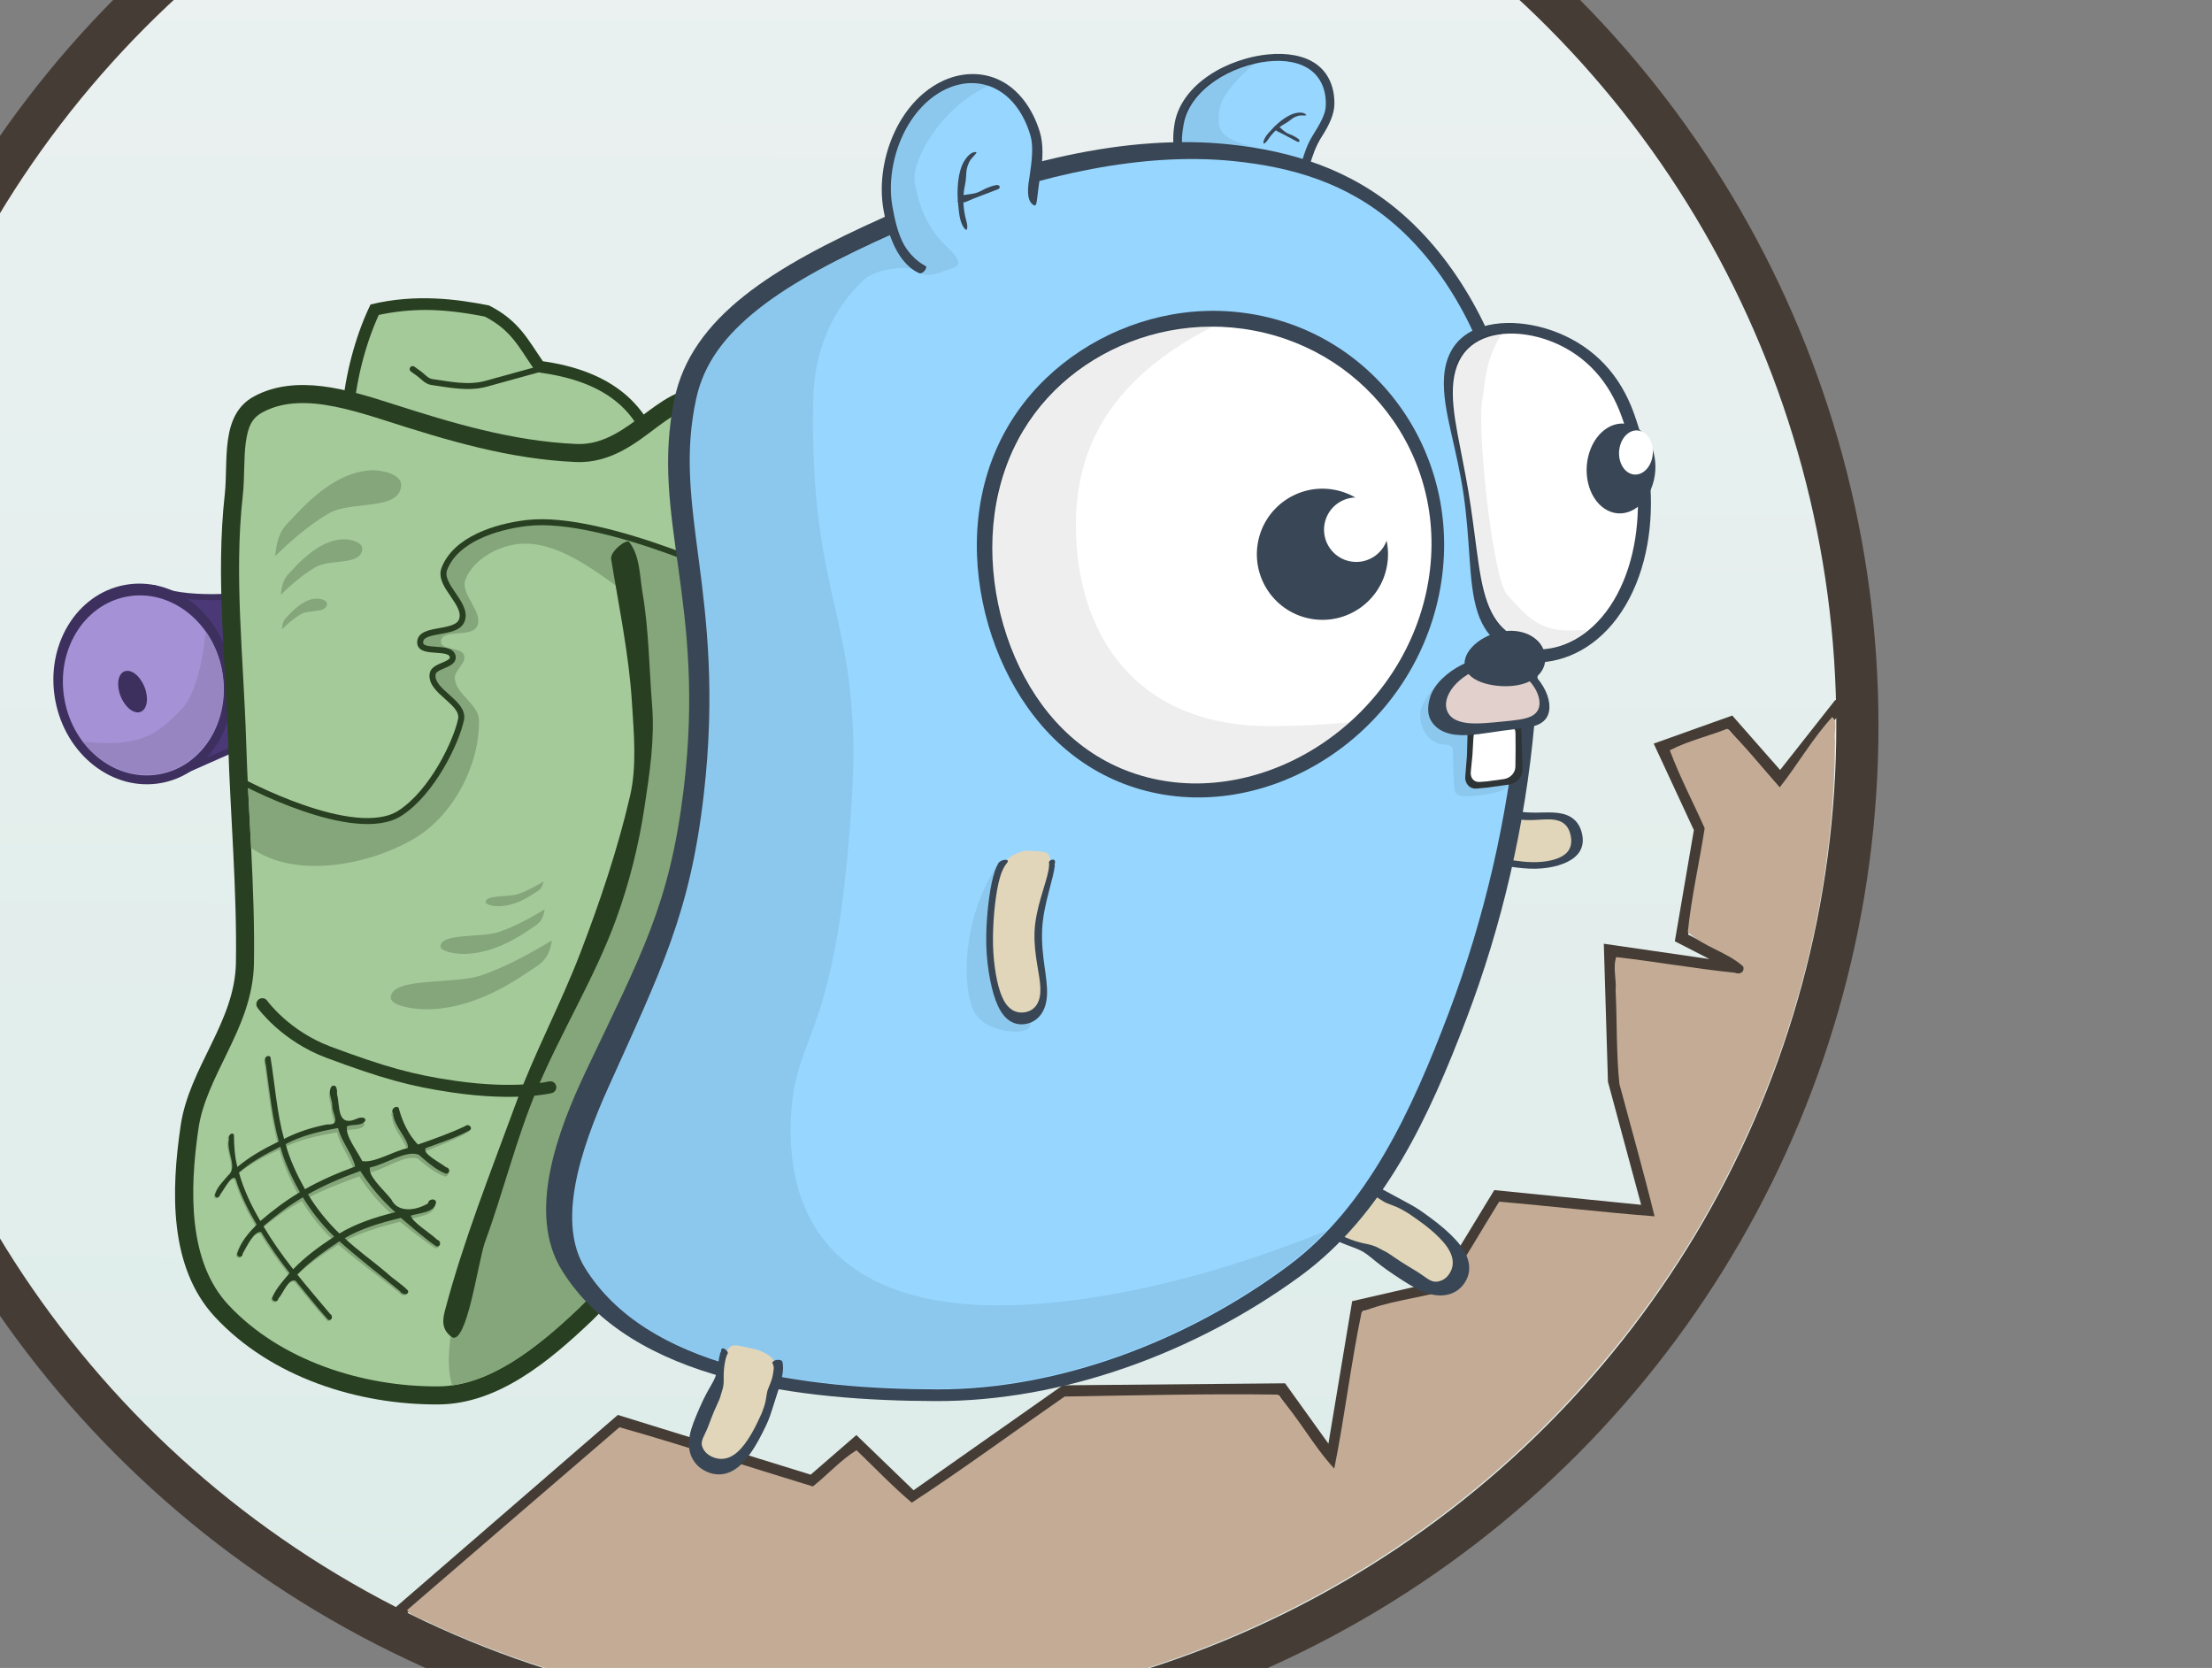 <?xml version="1.0" encoding="UTF-8" standalone="no"?>
<!-- Created with Inkscape (http://www.inkscape.org/) -->

<svg
   xmlns:osb="http://www.openswatchbook.org/uri/2009/osb"
   xmlns:dc="http://purl.org/dc/elements/1.1/"
   xmlns:cc="http://creativecommons.org/ns#"
   xmlns:rdf="http://www.w3.org/1999/02/22-rdf-syntax-ns#"
   xmlns:svg="http://www.w3.org/2000/svg"
   xmlns="http://www.w3.org/2000/svg"
   xmlns:xlink="http://www.w3.org/1999/xlink"
   xmlns:sodipodi="http://sodipodi.sourceforge.net/DTD/sodipodi-0.dtd"
   xmlns:inkscape="http://www.inkscape.org/namespaces/inkscape"
   width="208.237mm"
   height="157.004mm"
   viewBox="0 0 737.846 556.312"
   id="svg2"
   version="1.1"
   inkscape:version="0.92.1 r15371"
   sodipodi:docname="hiking.svg">
  <rect x="0" y="0" width="737.846" height="556.312" fill="#808080" stroke="none"/>
  <defs
     id="defs4">
    <linearGradient
       inkscape:collect="always"
       id="linearGradient4761">
      <stop
         style="stop-color:#edf2f2;stop-opacity:1"
         offset="0"
         id="stop4757" />
      <stop
         style="stop-color:#dcece8;stop-opacity:1"
         offset="1"
         id="stop4759" />
    </linearGradient>
    <linearGradient
       id="linearGradient6420"
       osb:paint="solid">
      <stop
         style="stop-color:#bd9a4c;stop-opacity:1;"
         offset="0"
         id="stop6422" />
    </linearGradient>
    <linearGradient
       id="bow-line"
       gradientTransform="matrix(1.331,0,0,1,104.161,-1.729)">
      <stop
         style="stop-color:#844d7b;stop-opacity:1;"
         offset="0"
         id="stop4274" />
    </linearGradient>
    <linearGradient
       id="bow-color">
      <stop
         style="stop-color:#d5a8e3;stop-opacity:1;"
         offset="0"
         id="stop4560" />
    </linearGradient>
    <linearGradient
       id="shoe-main"
       gradientTransform="matrix(0.978,-0.209,0.214,0.977,-20.375,211.5)">
      <stop
         style="stop-color:#e3c3f5;stop-opacity:1;"
         offset="0"
         id="stop4380" />
    </linearGradient>
    <linearGradient
       id="shoe-line"
       gradientTransform="matrix(1.319,0,0,1.319,-211.838,257.059)">
      <stop
         style="stop-color:#673681;stop-opacity:1;"
         offset="0"
         id="stop4374" />
    </linearGradient>
    <linearGradient
       id="gopher-iris"
       osb:paint="solid"
       gradientTransform="matrix(0.879,0,0,0.879,-0.414,432.564)">
      <stop
         style="stop-color:#394655;stop-opacity:1;"
         offset="0"
         id="stop4317" />
    </linearGradient>
    <linearGradient
       id="docker-iris">
      <stop
         style="stop-color:#394d54;stop-opacity:1;"
         offset="0"
         id="stop4311" />
    </linearGradient>
    <linearGradient
       id="docker-jaw">
      <stop
         style="stop-color:#d4edf1;stop-opacity:1;"
         offset="0"
         id="stop4305" />
    </linearGradient>
    <linearGradient
       id="docker-eye">
      <stop
         style="stop-color:#ffffff;stop-opacity:1;"
         offset="0"
         id="stop4299" />
    </linearGradient>
    <linearGradient
       id="docker-line">
      <stop
         style="stop-color:#394d54;stop-opacity:1;"
         offset="0"
         id="stop4293" />
    </linearGradient>
    <linearGradient
       id="docker-body">
      <stop
         style="stop-color:#24b8eb;stop-opacity:1;"
         offset="0"
         id="stop4287" />
    </linearGradient>
    <linearGradient
       id="gopher-limbs"
       osb:paint="solid">
      <stop
         style="stop-color:#e1d6b9;stop-opacity:1;"
         offset="0"
         id="stop4269" />
    </linearGradient>
    <linearGradient
       id="gopher-nose"
       osb:paint="solid">
      <stop
         style="stop-color:#e1d0cb;stop-opacity:1;"
         offset="0"
         id="stop4263" />
    </linearGradient>
    <linearGradient
       id="gopher-body"
       osb:paint="solid"
       gradientTransform="matrix(-0.513,-0.438,-0.371,0.374,-802.943,-135.719)">
      <stop
         style="stop-color:#96d6ff;stop-opacity:1;"
         offset="0"
         id="stop4334" />
    </linearGradient>
    <linearGradient
       id="linearGradient4253">
      <stop
         style="stop-color:#bce8ff;stop-opacity:1;"
         offset="0"
         id="stop4194" />
    </linearGradient>
    <linearGradient
       id="linearGradient4182">
      <stop
         style="stop-color:#2e3436;stop-opacity:1;"
         offset="0"
         id="stop4184" />
    </linearGradient>
    <linearGradient
       id="gopher-eye"
       osb:paint="solid"
       gradientTransform="matrix(0.402,0.458,-0.458,0.402,668.587,77.331)">
      <stop
         style="stop-color:#ffffff;stop-opacity:1;"
         offset="0"
         id="stop4178" />
    </linearGradient>
    <linearGradient
       id="gopher-lines"
       osb:paint="solid"
       gradientTransform="matrix(0.07,0.046,-0.271,0.08,7382.508,2112.702)">
      <stop
         style="stop-color:#394655;stop-opacity:1;"
         offset="0"
         id="stop4166" />
    </linearGradient>
    <linearGradient
       inkscape:collect="always"
       xlink:href="#gopher-lines"
       id="linearGradient4168"
       x1="776.143"
       y1="39.505"
       x2="822.429"
       y2="39.505"
       gradientUnits="userSpaceOnUse"
       gradientTransform="matrix(0.921,0,0,0.921,63.816,5.976)" />
    <linearGradient
       inkscape:collect="always"
       xlink:href="#gopher-eye"
       id="linearGradient4180"
       x1="776.143"
       y1="90.77"
       x2="822.429"
       y2="90.77"
       gradientUnits="userSpaceOnUse"
       gradientTransform="matrix(0.921,0,0,0.921,108.816,-41.242)" />
    <linearGradient
       inkscape:collect="always"
       xlink:href="#gopher-limbs"
       id="linearGradient4273"
       gradientUnits="userSpaceOnUse"
       gradientTransform="matrix(0.724,0.227,-0.434,0.652,112.341,204.703)" />
    <linearGradient
       inkscape:collect="always"
       xlink:href="#gopher-limbs"
       id="linearGradient4275"
       gradientUnits="userSpaceOnUse"
       gradientTransform="matrix(0.724,0.227,-0.434,0.652,437.322,207.215)" />
    <linearGradient
       inkscape:collect="always"
       xlink:href="#gopher-limbs"
       id="linearGradient4279"
       gradientUnits="userSpaceOnUse"
       gradientTransform="matrix(0.575,-0.21,0.431,0.725,-143.927,333.025)" />
    <linearGradient
       inkscape:collect="always"
       xlink:href="#gopher-iris"
       id="linearGradient4319"
       x1="427.265"
       y1="316.134"
       x2="488.884"
       y2="316.134"
       gradientUnits="userSpaceOnUse"
       gradientTransform="matrix(0.711,0.322,-0.322,0.711,333.993,96.261)" />
    <linearGradient
       inkscape:collect="always"
       xlink:href="#gopher-iris"
       id="linearGradient4321"
       gradientTransform="matrix(-3.462,-2.787,-2.672,3.31,-779.086,-1926.986)"
       gradientUnits="userSpaceOnUse" />
    <linearGradient
       inkscape:collect="always"
       xlink:href="#gopher-limbs"
       id="linearGradient4318"
       gradientUnits="userSpaceOnUse"
       gradientTransform="matrix(0.759,0.099,-0.188,0.727,169.032,78.196)" />
    <linearGradient
       id="bow-line-7"
       osb:paint="solid"
       gradientTransform="matrix(1.331,0,0,1,1802.598,273.926)">
      <stop
         style="stop-color:#844d7b;stop-opacity:1;"
         offset="0"
         id="stop4274-4" />
    </linearGradient>
    <linearGradient
       id="bow-color-0"
       osb:paint="solid">
      <stop
         style="stop-color:#d5a8e3;stop-opacity:1;"
         offset="0"
         id="stop4560-0" />
    </linearGradient>
    <linearGradient
       inkscape:collect="always"
       xlink:href="#gopher-lines"
       id="linearGradient6424"
       x1="212.853"
       y1="508.329"
       x2="544.97"
       y2="508.329"
       gradientUnits="userSpaceOnUse" />
    <linearGradient
       inkscape:collect="always"
       xlink:href="#linearGradient4761"
       id="linearGradient4763"
       x1="250.581"
       y1="-154.331"
       x2="249.255"
       y2="626.58"
       gradientUnits="userSpaceOnUse" />
  </defs>
  <sodipodi:namedview
     id="base"
     pagecolor="#ffffff"
     bordercolor="#666666"
     borderopacity="1.0"
     inkscape:pageopacity="0.0"
     inkscape:pageshadow="2"
     inkscape:zoom="0.35355339"
     inkscape:cx="137.98382"
     inkscape:cy="5.0994358"
     inkscape:document-units="px"
     inkscape:current-layer="layer13"
     showgrid="false"
     inkscape:window-width="1920"
     inkscape:window-height="1017"
     inkscape:window-x="-8"
     inkscape:window-y="-8"
     inkscape:window-maximized="1"
     inkscape:snap-bbox="true"
     inkscape:bbox-nodes="true"
     inkscape:snap-global="false"
     showguides="true"
     inkscape:guide-bbox="true"
     fit-margin-top="5"
     fit-margin-right="5"
     fit-margin-bottom="5"
     fit-margin-left="5">
    <inkscape:grid
       type="xygrid"
       id="grid4305"
       originx="0.214"
       originy="-272.791" />
    <sodipodi:guide
       position="492.884,1034.081"
       orientation="0,1"
       id="guide4285"
       inkscape:locked="false" />
  </sodipodi:namedview>
  <g
     inkscape:groupmode="layer"
     id="layer9"
     inkscape:label="background"
     style="display:none"
     transform="translate(0.214,-223.259)">
    <rect
       style="color:#000000;clip-rule:nonzero;display:inline;overflow:visible;visibility:visible;opacity:1;isolation:auto;mix-blend-mode:normal;color-interpolation:sRGB;color-interpolation-filters:linearRGB;solid-color:#000000;solid-opacity:1;fill:#e6e1db;fill-opacity:1;fill-rule:nonzero;stroke:none;stroke-width:4;stroke-linecap:round;stroke-linejoin:miter;stroke-miterlimit:4;stroke-dasharray:none;stroke-dashoffset:0;stroke-opacity:1;color-rendering:auto;image-rendering:auto;shape-rendering:auto;text-rendering:auto;enable-background:accumulate"
       id="rect4461"
       width="1520.566"
       height="855.318"
       x="-503.066"
       y="-8.344"
       ry="0.552"
       inkscape:export-filename="..\.rendered\hiking.png"
       inkscape:export-xdpi="113.64"
       inkscape:export-ydpi="113.64" />
  </g>
  <g
     inkscape:groupmode="layer"
     id="layer8"
     inkscape:label="ground"
     transform="translate(0.214,-223.259)"
     style="display:none">
    <path
       sodipodi:nodetypes="cccccccccccccccccccccscsssssssssssssssc"
       inkscape:connector-curvature="0"
       id="path4457"
       d="m 144.617,760.455 61.722,-63.028 64.335,19.921 14.696,-12.736 18.941,18.288 50.619,-35.596 72.499,-0.653 16.655,23.187 8.491,-50.945 28.412,-6.531 18.288,-30.045 71.846,15.675 -32.984,-54.211 -1.306,-43.434 64.008,9.144 -40.168,-13.389 6.205,-36.249 -12.736,-27.432 22.86,-8.164 16.655,18.941 21.227,-28.085 c 0,0 42.128,13.716 43.434,14.369 1.306,0.653 61.396,-5.552 61.396,-5.552 0,0 -12.41,32.984 -15.675,32.984 -3.266,0 -66.621,-6.531 -71.846,-3.919 -5.225,2.613 -16.329,28.085 -15.675,36.576 0.653,8.491 1.143,16.063 0,20.247 -3.778,13.831 -16.329,9.797 -28.085,20.901 -11.757,11.103 -3.919,26.126 0,36.576 3.919,10.45 -3.919,47.68 -3.919,50.945 0,3.266 -37.882,11.757 -49.639,19.594 -11.757,7.838 -16.329,42.454 -21.554,46.373 -5.225,3.919 -58.13,11.757 -68.58,4.572 -10.45,-7.185 -45.72,-11.103 -60.742,-3.266 -15.022,7.838 -32.657,16.982 -39.189,19.594 -6.531,2.613 -49.639,1.959 -54.864,-3.919 -5.225,-5.878 -33.546,-5.443 -50.292,-3.919 -10.992,1.001 -21.294,5.822 -32.004,8.491 -20.933,5.216 -63.028,14.696 -63.028,14.696 z"
       style="fill:#c4ab95;fill-opacity:1;fill-rule:evenodd;stroke:none;stroke-width:4;stroke-linecap:butt;stroke-linejoin:miter;stroke-miterlimit:4;stroke-dasharray:none;stroke-opacity:1" />
    <path
       style="fill:none;fill-rule:evenodd;stroke:#453c35;stroke-width:4;stroke-linecap:butt;stroke-linejoin:miter;stroke-miterlimit:4;stroke-dasharray:none;stroke-opacity:1"
       d="m 144.617,760.455 61.722,-63.028 64.335,19.921 14.696,-12.736 18.941,18.288 50.619,-35.596 72.499,-0.653 16.655,23.187 8.491,-50.945 28.412,-6.531 18.288,-30.045 71.846,15.675 -32.984,-54.211 -1.306,-43.434 64.008,9.144 -40.168,-13.389 6.205,-36.249 -12.736,-27.432 22.86,-8.164 16.655,18.941 21.227,-28.085 c 0,0 42.128,13.716 43.434,14.369 1.306,0.653 61.396,-5.552 61.396,-5.552"
       id="path4455"
       inkscape:connector-curvature="0"
       sodipodi:nodetypes="cccccccccccccccccccccsc" />
  </g>
  <g
     inkscape:groupmode="layer"
     id="layer13"
     inkscape:label="ground-circle"
     style="display:inline">
    <circle
       r="344.193"
       cy="242.091"
       cx="282.401"
       id="circle4755"
       style="opacity:1;fill:#453c35;fill-opacity:1;stroke:none;stroke-width:5.531;stroke-linecap:round;stroke-miterlimit:4;stroke-dasharray:none;stroke-opacity:1" />
    <circle
       style="opacity:1;fill:url(#linearGradient4763);fill-opacity:1;stroke:none;stroke-width:5.305;stroke-linecap:round;stroke-miterlimit:4;stroke-dasharray:none;stroke-opacity:1"
       id="path4743"
       cx="282.401"
       cy="242.091"
       r="330.13" />
    <path
       sodipodi:nodetypes="ccccccccccccccccccccc"
       inkscape:connector-curvature="0"
       id="path4739"
       d="m 132.187,761.615 74.152,-64.189 64.335,19.921 14.696,-12.736 18.941,18.288 50.619,-35.596 72.499,-0.653 16.655,23.187 8.491,-50.945 28.412,-6.531 18.288,-30.045 50.633,5.069 -11.771,-43.604 -1.306,-43.434 44.784,6.492 -20.944,-10.738 6.205,-36.249 -12.736,-27.432 22.86,-8.164 16.655,18.941 19.901,-25.268"
       style="fill:none;fill-rule:evenodd;stroke:#453c35;stroke-width:4;stroke-linecap:butt;stroke-linejoin:miter;stroke-miterlimit:4;stroke-dasharray:none;stroke-opacity:1"
       transform="translate(0.214,-223.259)" />
    <path
       style="opacity:1;fill:#c4ab95;fill-opacity:1;stroke:none;stroke-width:3.536;stroke-linecap:round;stroke-miterlimit:4;stroke-dasharray:none;stroke-opacity:1"
       d="m 652.208,255.301 c -6.842,7.361 -12.371,17.062 -18.669,24.994 -6.127,-7.007 -12.091,-14.487 -18.649,-20.902 -6.699,2.69 -14.133,4.361 -20.423,7.683 3.477,9.486 8.297,18.492 12.383,27.747 -1.897,12.292 -4.738,24.6 -6.003,36.906 5.63,5.413 14.049,7.098 19.755,12.344 0.477,2.108 -1.259,2.892 -3.099,2.167 -14.089,-1.432 -28.033,-3.955 -42.103,-5.542 -1.351,3.468 0.127,8.063 -0.252,11.899 0.542,11.048 0.198,22.231 1.34,33.194 4.191,15.714 8.662,31.412 12.524,47.167 -18.436,-1.408 -37.03,-3.643 -55.317,-5.207 -6.63,10.614 -12.738,21.596 -19.937,31.803 -9.59,2.72 -19.829,3.606 -29.026,7.474 -3.832,18.367 -6.021,37.262 -9.743,55.729 -7.526,-8.094 -12.782,-18.264 -20.22,-26.337 -25.249,-0.355 -50.544,0.281 -75.771,0.693 -18.126,12.577 -35.998,25.729 -54.406,37.782 -6.904,-5.845 -13.139,-12.43 -19.679,-18.671 -5.51,3.375 -10.306,8.748 -15.543,12.888 -22.947,-6.956 -45.861,-14.566 -68.842,-21.07 -25.215,21.69 -50.446,43.36 -75.618,65.099 1.836,2.679 6.44,3.336 9.396,5.181 40.292,18.415 84.097,29.36 128.346,31.671 25.186,-0.135 50.598,0.457 75.465,-4.208 81.726,-13.04 158.033,-56.351 211.419,-119.544 52.631,-61.536 83.315,-141.688 83.708,-222.783 -0.556,-1.945 1.175,-6.991 -1.036,-8.158 z"
       id="path4753"
       inkscape:connector-curvature="0"
       transform="scale(0.937)"
       sodipodi:nodetypes="ccccccccccccccccccccccccccccc" />
  </g>
  <g
     inkscape:groupmode="layer"
     id="layer3"
     inkscape:label="backpack-mat"
     transform="translate(0.214,-223.259)">
    <path
       inkscape:connector-curvature="0"
       id="path4385"
       d="m 61.139,480.059 18.451,-8.481 13.927,-3.063 1.795,-34.44 -21.925,0.974 -19.598,12.909 z"
       style="fill:#4b3977;fill-opacity:1;fill-rule:evenodd;stroke:none;stroke-width:1px;stroke-linecap:butt;stroke-linejoin:miter;stroke-opacity:1" />
    <path
       sodipodi:nodetypes="cc"
       inkscape:connector-curvature="0"
       id="path4387"
       d="M 60.937,480.478 C 68.878,477.125 89.201,467.584 95.139,466.297"
       style="fill:none;fill-rule:evenodd;stroke:#3d305f;stroke-width:2;stroke-linecap:butt;stroke-linejoin:miter;stroke-miterlimit:4;stroke-dasharray:none;stroke-opacity:1" />
    <path
       style="fill:#4b3977;fill-opacity:1;fill-rule:evenodd;stroke:none;stroke-width:1px;stroke-linecap:butt;stroke-linejoin:miter;stroke-opacity:1"
       d="m 52.279,421.473 20.247,1.551 14.124,-1.959 13.634,31.677 -20.901,6.695 -22.86,-5.307 z"
       id="path4383"
       inkscape:connector-curvature="0" />
    <path
       style="fill:none;fill-rule:evenodd;stroke:#3d305f;stroke-width:2;stroke-linecap:butt;stroke-linejoin:miter;stroke-miterlimit:4;stroke-dasharray:none;stroke-opacity:1"
       d="m 50.797,419.225 c 10.31,4.983 31.264,3.05 36.997,1.432"
       id="path4381"
       inkscape:connector-curvature="0"
       sodipodi:nodetypes="cc" />
    <ellipse
       style="color:#000000;clip-rule:nonzero;display:inline;overflow:visible;visibility:visible;opacity:1;isolation:auto;mix-blend-mode:normal;color-interpolation:sRGB;color-interpolation-filters:linearRGB;solid-color:#000000;solid-opacity:1;fill:#3d305f;fill-opacity:1;fill-rule:nonzero;stroke:none;stroke-width:4;stroke-linecap:round;stroke-linejoin:miter;stroke-miterlimit:4;stroke-dasharray:none;stroke-dashoffset:0;stroke-opacity:1;color-rendering:auto;image-rendering:auto;shape-rendering:auto;text-rendering:auto;enable-background:accumulate"
       id="path4257"
       cx="-34.907"
       cy="452.303"
       rx="29.78"
       ry="33.564"
       transform="matrix(0.984,-0.181,0.181,0.984,0,0)" />
    <ellipse
       cy="452.793"
       cx="-34.907"
       id="circle4373"
       style="color:#000000;clip-rule:nonzero;display:inline;overflow:visible;visibility:visible;opacity:1;isolation:auto;mix-blend-mode:normal;color-interpolation:sRGB;color-interpolation-filters:linearRGB;solid-color:#000000;solid-opacity:1;fill:#a591d5;fill-opacity:1;fill-rule:nonzero;stroke:none;stroke-width:4;stroke-linecap:round;stroke-linejoin:miter;stroke-miterlimit:4;stroke-dasharray:none;stroke-dashoffset:0;stroke-opacity:1;color-rendering:auto;image-rendering:auto;shape-rendering:auto;text-rendering:auto;enable-background:accumulate"
       rx="26.714"
       ry="30.109"
       transform="matrix(0.984,-0.181,0.181,0.984,0,0)" />
    <ellipse
       style="color:#000000;clip-rule:nonzero;display:inline;overflow:visible;visibility:visible;opacity:1;isolation:auto;mix-blend-mode:normal;color-interpolation:sRGB;color-interpolation-filters:linearRGB;solid-color:#000000;solid-opacity:1;fill:#3d305f;fill-opacity:1;fill-rule:nonzero;stroke:none;stroke-width:4;stroke-linecap:round;stroke-linejoin:miter;stroke-miterlimit:4;stroke-dasharray:none;stroke-dashoffset:0;stroke-opacity:1;color-rendering:auto;image-rendering:auto;shape-rendering:auto;text-rendering:auto;enable-background:accumulate"
       id="circle4375"
       cx="-130.431"
       cy="436.399"
       rx="4.274"
       ry="7.272"
       transform="matrix(0.924,-0.382,0.377,0.926,0,0)" />
    <path
       style="color:#000000;clip-rule:nonzero;display:inline;overflow:visible;visibility:visible;opacity:1;isolation:auto;mix-blend-mode:normal;color-interpolation:sRGB;color-interpolation-filters:linearRGB;solid-color:#000000;solid-opacity:1;fill:#9685c0;fill-opacity:1;fill-rule:nonzero;stroke:none;stroke-width:4;stroke-linecap:round;stroke-linejoin:miter;stroke-miterlimit:4;stroke-dasharray:none;stroke-dashoffset:0;stroke-opacity:1;color-rendering:auto;image-rendering:auto;shape-rendering:auto;text-rendering:auto;enable-background:accumulate"
       d="m 68.392,433.834 c -0.44,4.839 -2.286,20.351 -8.357,26.338 -6.811,6.716 -12.278,12.858 -32.58,10.385 a 30.109,26.714 79.588 0 0 25.49,10.701 30.109,26.714 79.588 0 0 20.832,-34.441 30.109,26.714 79.588 0 0 -5.385,-12.982 z"
       id="ellipse4422"
       inkscape:connector-curvature="0" />
  </g>
  <g
     inkscape:groupmode="layer"
     id="layer7"
     inkscape:label="backpack"
     style="display:inline;opacity:1"
     transform="translate(0.214,-223.259)">
    <path
       style="fill:#284021;fill-opacity:1;fill-rule:evenodd;stroke:none;stroke-width:1px;stroke-linecap:butt;stroke-linejoin:miter;stroke-opacity:1"
       d="m 220.382,374.447 c -4.649,-17.856 -18.542,-27.752 -39.515,-30.698 -4.935,-7.122 -7.944,-13.539 -17.961,-18.615 -10.385,-2.048 -24.318,-4.027 -39.515,-0.327 -8.611,17.589 -14.629,48.621 -4.245,65.968 16.344,27.304 52.673,31.33 82.623,20.574 16.026,-5.755 22.905,-20.424 18.615,-36.903 z"
       id="path6473"
       inkscape:connector-curvature="0"
       sodipodi:nodetypes="scccsss" />
    <path
       sodipodi:type="inkscape:offset"
       inkscape:radius="-3.902102"
       inkscape:original="M 176.35742 350.52539 C 169.67636 350.23721 162.39359 350.66757 154.79492 352.51758 C 146.18383 370.10674 140.165 401.13941 150.54883 418.48633 C 166.89302 445.79044 203.22252 449.81615 233.17188 439.06055 C 249.19785 433.3052 256.0779 418.63487 251.78711 402.15625 C 247.13771 384.3004 233.24507 374.40427 212.27148 371.45898 C 207.33672 364.33717 204.32841 357.92086 194.31055 352.8457 C 189.11825 351.82187 183.03848 350.81358 176.35742 350.52539 z "
       style="fill:#a5ca9a;fill-opacity:1;fill-rule:evenodd;stroke:none;stroke-width:1px;stroke-linecap:butt;stroke-linejoin:miter;stroke-opacity:1"
       id="path6477"
       d="m 176.189,354.424 c -5.841,-0.252 -12.141,0.201 -18.654,1.592 -3.733,8.178 -6.956,19.122 -8.105,29.988 -1.23,11.625 -0.028,22.97 4.467,30.479 7.561,12.631 19.623,19.841 33.652,22.742 14.03,2.901 29.948,1.32 44.305,-3.836 14.375,-5.162 20.05,-17.302 16.158,-32.25 -4.26,-16.362 -16.267,-25.006 -36.283,-27.816 a 3.902,3.902 0 0 1 -2.664,-1.641 c -5.052,-7.29 -7.395,-12.55 -16.139,-17.115 -4.963,-0.964 -10.59,-1.877 -16.736,-2.143 z"
       transform="translate(-31.405,-27.711)" />
    <path
       style="fill:#284021;fill-opacity:1;fill-rule:evenodd;stroke:none;stroke-width:1px;stroke-linecap:butt;stroke-linejoin:miter;stroke-opacity:1"
       d="m 238.67,353.546 c -17.971,-5.55 -27.9,18.615 -46.614,17.796 -21.35,-0.935 -41.504,-7.01 -61.648,-13.47 -14.35,-4.601 -31.826,-10.004 -45.917,-2.385 -11.39,6.159 -8.502,21.585 -9.732,32.674 -3.046,27.452 0.28,55.221 1.125,82.789 0.749,24.449 2.96,48.9 2.599,73.343 -0.294,19.885 -15.547,34.847 -18.432,54.372 -3.187,21.569 -3.998,47.208 11.415,63.818 18.713,20.167 47.789,29.402 74.673,29.202 19.83,-0.148 36.91,-14.448 50.924,-27.771 20.07,-19.082 24.622,-47.684 25.963,-74.013 1.248,-24.492 5.23,-49.019 15.816,-71.417 12.486,-26.42 26.333,-53.681 25.554,-83.921 -0.633,-24.582 1.579,-52.25 -14.586,-72.564 -2.923,-3.673 -6.651,-7.067 -11.139,-8.454 z"
       id="path6464"
       inkscape:connector-curvature="0"
       sodipodi:nodetypes="ssssssssssssssss" />
    <path
       sodipodi:type="inkscape:offset"
       inkscape:radius="-6.0209889"
       inkscape:original="M 132.83203 379.39062 C 126.93916 379.31442 121.18055 380.34195 115.89648 383.19922 C 104.50643 389.35821 107.39459 404.78215 106.16406 415.87109 C 103.11775 443.32302 106.44264 471.09216 107.28711 498.66016 C 108.03605 523.10953 110.24785 547.56097 109.88672 572.00391 C 109.59294 591.88847 94.339798 606.85014 91.455078 626.375 C 88.268309 647.94424 87.458584 673.58327 102.87109 690.19336 C 121.58428 710.3606 150.65912 719.59665 177.54297 719.39648 C 197.37254 719.24884 214.4533 704.94851 228.4668 691.625 C 248.53709 672.54292 253.08821 643.94059 254.42969 617.61133 C 255.67756 593.11935 259.6608 568.59323 270.24609 546.19531 C 282.73226 519.77524 296.5791 492.51369 295.80078 462.27344 C 295.16808 437.69095 297.37961 410.0246 281.21484 389.71094 C 278.29179 386.03766 274.5628 382.64206 270.07422 381.25586 C 252.10329 375.70592 242.1749 399.87209 223.46094 399.05273 C 202.11053 398.11794 181.95691 392.04149 161.8125 385.58203 C 152.84392 382.70619 142.65348 379.51764 132.83203 379.39062 z "
       style="fill:#a5ca9a;fill-opacity:1;fill-rule:evenodd;stroke:none;stroke-width:1px;stroke-linecap:butt;stroke-linejoin:miter;stroke-opacity:1"
       id="path6471"
       d="m 132.754,385.41 c -5.142,-0.067 -9.789,0.812 -13.994,3.086 -3.658,1.978 -4.848,4.907 -5.578,10.039 -0.73,5.132 -0.327,11.638 -1.033,18 -2.944,26.532 0.301,54.014 1.156,81.941 0.742,24.21 2.969,48.752 2.602,73.617 -0.169,11.459 -4.58,21.078 -8.848,29.861 -4.267,8.783 -8.396,16.836 -9.646,25.301 -3.107,21.033 -3.367,44.573 9.873,58.842 17.222,18.56 44.74,27.467 70.213,27.277 16.961,-0.126 33.018,-12.991 46.82,-26.113 18.222,-17.325 22.78,-44.098 24.098,-69.957 1.271,-24.938 5.325,-50.276 16.387,-73.682 12.537,-26.528 25.707,-52.884 24.979,-81.195 -0.645,-25.059 1.062,-50.947 -13.277,-68.967 -2.495,-3.136 -5.469,-5.608 -8.207,-6.453 -3.166,-0.978 -5.452,-0.694 -8.256,0.406 -2.804,1.101 -5.949,3.235 -9.406,5.801 -6.914,5.131 -15.45,12.378 -27.438,11.854 -22.324,-0.977 -43.012,-7.271 -63.223,-13.752 -8.938,-2.866 -18.648,-5.795 -27.221,-5.906 z"
       transform="translate(-31.405,-27.711)" />
    <path
       style="fill:#84a67a;fill-opacity:1;fill-rule:evenodd;stroke:none;stroke-width:1px;stroke-linecap:butt;stroke-linejoin:miter;stroke-opacity:1"
       d="m 210.601,418.252 3.695,61.426 -7.391,35.793 -31.174,70.66 -24.709,74.818 c -0.755,8.184 -2.801,16.484 -0.42,24.383 15.294,-2.092 29.738,-13.828 42.311,-25.781 2.322,-2.208 4.419,-4.571 6.318,-7.064 l 5.135,-11.164 6.498,-12.133 c 3.897,-12.477 5.462,-26.158 6.146,-39.596 1.271,-24.938 5.325,-50.276 16.387,-73.682 12.537,-26.528 25.707,-52.884 24.979,-81.195 -0.006,-0.226 -0.006,-0.454 -0.012,-0.68 z"
       id="path4427"
       inkscape:connector-curvature="0"
       sodipodi:nodetypes="ccccccscccssccc" />
    <path
       style="fill:#84a67a;fill-opacity:1;fill-rule:evenodd;stroke:none;stroke-width:1px;stroke-linecap:butt;stroke-linejoin:miter;stroke-opacity:1"
       d="m 180.671,397.43 c -1.805,-0.009 -3.533,0.077 -5.17,0.27 -10.402,1.225 -23.68,5.482 -27.48,15.242 -2.208,5.671 8.028,11.666 5.773,17.318 -1.939,4.862 -14.085,2.159 -13.855,7.389 0.172,3.928 10.248,0.734 10.854,4.619 0.454,2.912 -6.252,2.86 -6.697,5.773 -0.904,5.912 10.709,9.39 9.469,15.24 -1.58,7.451 -9.521,24.184 -20.322,31.174 -12.905,8.352 -42.1,-5.181 -50.762,-9.529 0.335,7 0.716,14.028 1.068,21.082 14.344,10.55 39.513,5.987 54.889,-3.354 12.672,-7.698 21.349,-24.317 21.131,-39.143 -0.079,-5.379 -7.702,-8.604 -8.082,-13.971 -0.196,-2.773 4.004,-5.1 3.117,-7.734 -0.958,-2.846 -7.956,-1.624 -7.736,-4.619 0.316,-4.32 10.045,-1.104 12.008,-4.965 2.441,-4.801 -5.747,-10.677 -3.811,-15.703 2.51,-6.514 10.387,-10.941 17.318,-11.777 26.672,-3.217 54.074,44.366 75.512,28.174 3.553,-2.683 5.159,-7.217 5.33,-12.24 l -1.52,-1.73 c 0,0 -43.959,-21.384 -71.033,-21.516 z"
       id="path4403"
       inkscape:connector-curvature="0" />
    <path
       style="fill:#284021;fill-opacity:1;fill-rule:evenodd;stroke:none;stroke-width:1px;stroke-linecap:butt;stroke-linejoin:miter;stroke-opacity:1"
       d="m 161.378,638.06 c 6.242,-16.979 10.506,-34.718 17.491,-51.389 8.076,-19.276 19.304,-37.255 26.445,-56.869 4.395,-12.072 7.545,-24.691 9.459,-37.377 1.696,-11.242 3.446,-22.543 2.527,-33.987 -1.006,-12.522 -1.066,-25.097 -3.2,-37.511 -0.996,-5.797 -0.769,-12.053 -4.414,-16.887 -0.867,-1.149 -6.457,3.115 -6.041,5.689 2.571,15.888 5.932,31.751 6.929,47.797 0.646,10.402 1.702,21.202 -0.645,31.301 -4.135,17.791 -10.024,35.204 -16.557,52.246 -6.575,17.153 -15.359,33.432 -21.679,50.675 -8.324,22.712 -17.337,45.316 -23.506,68.678 -0.834,3.159 -1.146,6.362 2.414,8.875 4.843,2.301 8.522,-24.164 10.779,-31.239 z"
       id="path6479"
       inkscape:connector-curvature="0"
       sodipodi:nodetypes="csssssssssssscc" />
    <path
       style="fill:none;fill-rule:evenodd;stroke:#284021;stroke-width:4;stroke-linecap:round;stroke-linejoin:miter;stroke-miterlimit:4;stroke-dasharray:none;stroke-opacity:1"
       d="m 87.288,558.191 c 0,0 7.525,10.603 22.172,16.052 18.045,6.713 27.429,9.395 41.856,11.477 20.703,2.987 32.035,0.182 32.035,0.182"
       id="path4259"
       inkscape:connector-curvature="0"
       sodipodi:nodetypes="cssc" />
    <path
       sodipodi:nodetypes="cccccccccccccccccccccccccccccccccccccccccccccccccccccccccccccccccccccccccccc"
       inkscape:connector-curvature="0"
       id="path4425"
       d="m 88.931,575.784 c -1.884,0.272 -0.637,2.873 -0.643,3.96 1.168,8.821 2.083,17.237 4.164,25.145 -5.126,2.317 -9.75,4.768 -13.816,8.068 -0.876,-3.434 -1.101,-7.119 -1.149,-10.772 -0.547,-1.207 -2.1,0.2 -1.626,1.363 -1.073,4.172 3.095,9.518 -0.295,12.151 -1.615,1.915 -3.72,3.82 -4.432,6.458 0.111,1.225 1.537,1.05 1.732,-0.061 1.415,-1.733 4.754,-8.576 5.564,-4.024 1.633,4.887 3.909,9.523 6.658,14.159 -2.625,2.599 -5.333,5.543 -6.554,9.605 0.188,1.45 1.891,1.16 1.89,-0.114 1.479,-2.589 3.837,-7.518 6.144,-7.003 2.745,4.548 5.954,9.11 9.497,13.6 -2.091,2.46 -4.47,4.915 -5.84,8.193 0.08,1.389 1.964,1.433 2.08,0.208 1.67,-1.832 3.475,-6.941 5.787,-5.816 3.56,4.29 7.097,8.768 10.768,12.82 1.243,0.62 1.875,-1.166 0.726,-1.885 -3.607,-4.282 -7.404,-8.614 -10.965,-12.999 3.957,-3.923 8.652,-7.12 14.055,-10.45 6.452,5.605 13.815,10.862 20.26,16.015 0.651,1.261 3.121,1.262 2.618,-0.283 -2.034,-2.04 -4.834,-3.656 -7.15,-5.687 -4.524,-3.694 -9.669,-7.077 -13.961,-11.015 5.162,-2.909 11.842,-4.895 18.748,-6.663 3.857,3.055 7.738,6.229 11.762,8.821 1.601,0.299 1.796,-1.767 0.327,-2.151 -2.574,-2.319 -8.321,-5.394 -8.775,-7.517 3.129,-1.032 8.181,-1.281 8.404,-4.796 -0.375,-1.361 -2.697,-0.679 -2.615,0.559 -3.826,2.478 -10.079,3.724 -12.329,-0.858 -2.541,-3.11 -7.944,-7.596 -7.069,-10.41 5.217,-1.043 11.887,-6.19 16.236,-4.713 2.704,2.238 5.562,4.774 9.078,5.986 1.515,-0.092 1.415,-2.01 0.04,-2.174 -2.166,-1.599 -8.17,-4.302 -6.736,-6.155 5.374,-2.244 10.618,-4.145 14.844,-6.719 0.758,-1.08 -0.838,-2.155 -1.707,-1.226 -4.676,2.392 -10.059,4.615 -15.786,6.859 -3.379,-3.516 -5.266,-7.896 -6.424,-12.42 -1.104,-1.035 -2.814,0.918 -1.844,1.911 0.028,4.32 5.284,8.973 4.914,11.822 -4.889,1.251 -11.275,5.471 -15.217,4.719 -1.832,-3.687 -5.75,-8.672 -5.076,-11.895 1.797,-0.778 4.903,0.022 6.067,-1.854 0.386,-1.426 -1.753,-1.275 -2.743,-0.764 -6.912,3.218 -5.596,-4.712 -6.667,-8.515 0.076,-1.037 0.042,-3.947 -1.828,-2.763 -1.398,2.179 0.395,4.747 0.247,6.923 2.2e-4,2.563 3.222,6.625 -1.744,6.221 -5.182,0.909 -10.013,2.368 -14.334,4.446 -2.362,-8.714 -2.987,-18.199 -4.533,-27.92 -0.172,-0.242 -0.458,-0.389 -0.754,-0.39 z m 23.289,25.176 c 0.998,4.48 5.003,9.39 5.708,13.156 -6.21,2.261 -11.878,4.572 -16.726,7.114 -2.824,-5.087 -5.072,-10.072 -6.467,-15.338 5.148,-2.609 11.096,-3.846 17.485,-4.932 z m -19.241,5.749 c 1.412,5.3 3.672,10.314 6.516,15.438 -5.118,2.748 -9.297,5.816 -13.189,8.941 -3.109,-5.302 -5.584,-10.599 -7.145,-16.273 4.022,-3.362 8.666,-5.762 13.818,-8.107 z m 26.655,8.899 c 3.042,4.739 6.852,9.341 11.688,13.362 -6.973,1.809 -13.527,3.994 -18.652,6.928 -4.312,-4.047 -7.766,-8.463 -10.477,-12.937 5.026,-2.629 10.953,-5.01 17.441,-7.353 z m -19.151,8.269 c 2.711,4.485 6.152,8.922 10.444,12.997 -5.28,3.244 -9.835,6.387 -13.672,10.222 -3.762,-4.702 -7.103,-9.501 -9.93,-14.259 3.877,-3.131 8.032,-6.222 13.158,-8.96 z"
       style="color:#000000;font-style:normal;font-variant:normal;font-weight:normal;font-stretch:normal;font-size:medium;line-height:normal;font-family:sans-serif;text-indent:0;text-align:start;text-decoration:none;text-decoration-line:none;text-decoration-style:solid;text-decoration-color:#000000;letter-spacing:normal;word-spacing:normal;text-transform:none;direction:ltr;block-progression:tb;writing-mode:lr-tb;baseline-shift:baseline;text-anchor:start;white-space:normal;clip-rule:nonzero;display:inline;overflow:visible;visibility:visible;opacity:1;isolation:auto;mix-blend-mode:normal;color-interpolation:sRGB;color-interpolation-filters:linearRGB;solid-color:#000000;solid-opacity:1;fill:#84a67a;fill-opacity:1;fill-rule:evenodd;stroke:none;stroke-width:2;stroke-linecap:round;stroke-linejoin:miter;stroke-miterlimit:4;stroke-dasharray:none;stroke-dashoffset:0;stroke-opacity:1;color-rendering:auto;image-rendering:auto;shape-rendering:auto;text-rendering:auto;enable-background:accumulate" />
    <path
       style="color:#000000;font-style:normal;font-variant:normal;font-weight:normal;font-stretch:normal;font-size:medium;line-height:normal;font-family:sans-serif;text-indent:0;text-align:start;text-decoration:none;text-decoration-line:none;text-decoration-style:solid;text-decoration-color:#000000;letter-spacing:normal;word-spacing:normal;text-transform:none;direction:ltr;block-progression:tb;writing-mode:lr-tb;baseline-shift:baseline;text-anchor:start;white-space:normal;clip-rule:nonzero;display:inline;overflow:visible;visibility:visible;opacity:1;isolation:auto;mix-blend-mode:normal;color-interpolation:sRGB;color-interpolation-filters:linearRGB;solid-color:#000000;solid-opacity:1;fill:#284021;fill-opacity:1;fill-rule:evenodd;stroke:none;stroke-width:2;stroke-linecap:round;stroke-linejoin:miter;stroke-miterlimit:4;stroke-dasharray:none;stroke-dashoffset:0;stroke-opacity:1;color-rendering:auto;image-rendering:auto;shape-rendering:auto;text-rendering:auto;enable-background:accumulate"
       d="m 89.257,575.449 c -1.884,0.278 -0.637,2.857 -0.643,3.934 1.168,8.724 2.083,16.877 4.164,24.583 -5.126,2.491 -9.75,5.111 -13.816,8.517 -0.876,-3.408 -1.101,-7.074 -1.149,-10.706 -0.547,-1.189 -2.1,0.235 -1.626,1.386 -1.073,4.173 3.095,9.432 -0.295,12.133 -1.615,1.948 -3.72,3.879 -4.432,6.525 0.111,1.226 1.537,1.039 1.732,-0.076 1.415,-1.752 4.754,-8.68 5.564,-4.138 1.633,4.856 3.909,9.462 6.658,14.088 -2.625,2.711 -5.333,5.728 -6.554,9.808 0.188,1.454 1.891,1.155 1.89,-0.127 1.479,-2.616 3.837,-7.656 6.144,-7.195 2.745,4.549 5.954,9.139 9.497,13.674 -2.091,2.545 -4.47,5.052 -5.84,8.329 0.08,1.389 1.964,1.434 2.08,0.207 1.67,-1.838 3.475,-7.044 5.787,-5.923 3.56,4.335 7.097,8.869 10.768,12.928 1.243,0.621 1.875,-1.172 0.726,-1.895 -3.607,-4.309 -7.404,-8.711 -10.965,-13.151 3.957,-4.079 8.652,-7.531 14.055,-11.081 6.452,5.77 13.815,11.372 20.26,16.694 0.651,1.296 3.121,1.314 2.618,-0.268 -2.034,-2.1 -4.834,-3.798 -7.15,-5.928 -4.524,-3.878 -9.669,-7.462 -13.961,-11.532 5.162,-3.093 11.842,-5.135 18.748,-6.763 3.857,3.267 7.738,6.691 11.762,9.46 1.601,0.35 1.796,-1.762 0.327,-2.199 -2.574,-2.456 -8.321,-5.829 -8.775,-8.031 3.129,-0.957 8.181,-1.016 8.404,-4.582 -0.375,-1.4 -2.697,-0.805 -2.615,0.46 -3.826,2.369 -10.079,3.436 -12.329,-1.31 -2.541,-3.247 -7.944,-7.848 -7.069,-10.645 5.217,-0.994 11.887,-5.874 16.236,-4.238 2.704,2.322 5.562,4.986 9.078,6.355 1.515,-0.026 1.415,-1.948 0.04,-2.172 -2.166,-1.691 -8.17,-4.631 -6.736,-6.399 5.374,-1.991 10.618,-3.64 14.844,-6.067 0.758,-1.047 -0.838,-2.153 -1.707,-1.262 -4.676,2.222 -10.059,4.17 -15.786,6.154 -3.379,-3.583 -5.266,-7.882 -6.424,-12.265 -1.104,-1.021 -2.814,0.824 -1.844,1.801 0.028,4.162 5.284,8.844 4.914,11.631 -4.889,1.06 -11.275,5.103 -15.217,4.35 -1.832,-3.658 -5.75,-8.483 -5.076,-11.605 1.797,-0.77 4.903,-0.004 6.067,-1.808 0.386,-1.372 -1.753,-1.232 -2.743,-0.737 -6.912,3.113 -5.596,-4.484 -6.667,-8.117 0.076,-0.995 0.042,-3.79 -1.828,-2.628 -1.398,2.111 0.395,4.55 0.247,6.644 2.2e-4,2.463 3.222,6.308 -1.744,6.032 -5.182,0.999 -10.013,2.601 -14.334,4.818 -2.362,-8.471 -2.987,-17.632 -4.533,-27.279 -0.172,-0.239 -0.458,-0.384 -0.754,-0.384 z m 23.289,24.042 c 0.998,4.32 5.003,9.088 5.708,12.836 -6.21,2.281 -11.878,4.795 -16.726,7.564 -2.824,-5.041 -5.072,-9.899 -6.467,-15.03 5.148,-2.784 11.096,-4.213 17.485,-5.37 z m -19.241,6.249 c 1.412,5.173 3.672,10.068 6.516,15.15 -5.118,2.999 -9.297,6.316 -13.189,9.61 -3.109,-5.288 -5.584,-10.541 -7.145,-16.172 4.022,-3.476 8.666,-6.057 13.818,-8.588 z m 26.655,8.072 c 3.042,4.739 6.852,9.488 11.688,13.763 -6.973,1.681 -13.527,3.959 -18.652,7.093 -4.312,-4.159 -7.766,-8.613 -10.477,-13.06 5.026,-2.865 10.953,-5.454 17.441,-7.797 z m -19.151,8.796 c 2.711,4.459 6.152,8.929 10.444,13.106 -5.28,3.473 -9.835,6.874 -13.672,10.872 -3.762,-4.756 -7.103,-9.584 -9.93,-14.339 3.877,-3.303 8.032,-6.647 13.158,-9.639 z"
       id="path4299"
       inkscape:connector-curvature="0"
       sodipodi:nodetypes="cccccccccccccccccccccccccccccccccccccccccccccccccccccccccccccccccccccccccccc" />
    <path
       style="fill:none;fill-rule:evenodd;stroke:#284021;stroke-width:2;stroke-linecap:round;stroke-linejoin:miter;stroke-miterlimit:4;stroke-dasharray:none;stroke-opacity:1"
       d="m 179.07,346.525 c 0,0 -11.43,3.157 -17.145,4.735 -5.83,1.61 -12.15,0.274 -18.136,-0.592 -1.808,-0.262 -3.088,-2.036 -4.617,-3.049 -0.596,-0.395 -1.161,-0.837 -1.739,-1.257"
       id="path4370"
       inkscape:connector-curvature="0"
       sodipodi:nodetypes="csssc" />
    <path
       style="fill:none;fill-rule:evenodd;stroke:#284021;stroke-width:2;stroke-linecap:butt;stroke-linejoin:miter;stroke-miterlimit:4;stroke-dasharray:none;stroke-opacity:1"
       d="m 79.899,483.603 c 0,0 38.109,20.712 53.343,10.853 10.801,-6.99 18.741,-23.723 20.321,-31.174 1.24,-5.851 -10.372,-9.329 -9.468,-15.241 0.445,-2.913 7.15,-2.861 6.697,-5.773 -0.605,-3.885 -10.681,-0.691 -10.853,-4.618 -0.229,-5.229 11.916,-2.528 13.855,-7.389 2.255,-5.652 -7.981,-11.649 -5.773,-17.319 3.801,-9.761 17.077,-14.015 27.48,-15.241 26.189,-3.085 76.204,21.245 76.204,21.245"
       id="path4401"
       inkscape:connector-curvature="0"
       sodipodi:nodetypes="cssssssssc" />
    <path
       style="fill:#84a67a;fill-opacity:1;fill-rule:evenodd;stroke:none;stroke-width:1px;stroke-linecap:butt;stroke-linejoin:miter;stroke-opacity:1"
       d="m 123.899,380.106 c -10.003,0.25 -19.086,7.878 -25.863,15.241 -3.357,3.647 -5.602,4.746 -6.466,13.393 5.011,-4.844 11.354,-10.51 18.012,-14.317 7.446,-4.257 23.521,-0.674 24.016,-9.237 0.21,-3.643 -6.05,-5.171 -9.699,-5.08 z"
       id="path4432"
       inkscape:connector-curvature="0"
       sodipodi:nodetypes="sscsss" />
    <path
       sodipodi:nodetypes="sscsss"
       inkscape:connector-curvature="0"
       id="path4434"
       d="m 114.349,403.128 c -6.467,0.162 -12.339,5.093 -16.72,9.853 -2.171,2.358 -3.622,3.068 -4.18,8.659 3.239,-3.132 7.34,-6.795 11.645,-9.256 4.814,-2.752 15.206,-0.436 15.526,-5.972 0.136,-2.355 -3.911,-3.343 -6.27,-3.284 z"
       style="fill:#84a67a;fill-opacity:1;fill-rule:evenodd;stroke:none;stroke-width:1px;stroke-linecap:butt;stroke-linejoin:miter;stroke-opacity:1" />
    <path
       style="fill:#84a67a;fill-opacity:1;fill-rule:evenodd;stroke:none;stroke-width:1px;stroke-linecap:butt;stroke-linejoin:miter;stroke-opacity:1"
       d="m 105.382,422.918 c -3.591,0.09 -6.852,2.829 -9.286,5.472 -1.205,1.31 -2.011,1.704 -2.321,4.809 1.799,-1.739 4.076,-3.773 6.467,-5.14 2.673,-1.528 8.445,-0.242 8.622,-3.316 0.075,-1.308 -2.172,-1.857 -3.482,-1.824 z"
       id="path4436"
       inkscape:connector-curvature="0"
       sodipodi:nodetypes="sscsss" />
    <path
       sodipodi:nodetypes="sscsss"
       inkscape:connector-curvature="0"
       id="path4438"
       d="m 142.524,559.906 c 12.801,-0.201 24.425,-6.328 33.097,-12.241 4.297,-2.93 7.169,-3.812 8.274,-10.757 -6.412,3.891 -14.529,8.442 -23.05,11.499 -9.528,3.419 -30.1,0.541 -30.733,7.419 -0.269,2.926 7.743,4.154 12.411,4.08 z"
       style="fill:#84a67a;fill-opacity:1;fill-rule:evenodd;stroke:none;stroke-width:1px;stroke-linecap:butt;stroke-linejoin:miter;stroke-opacity:1" />
    <path
       style="fill:#84a67a;fill-opacity:1;fill-rule:evenodd;stroke:none;stroke-width:1px;stroke-linecap:butt;stroke-linejoin:miter;stroke-opacity:1"
       d="m 154.746,541.415 c 8.276,-0.13 15.79,-4.091 21.397,-7.914 2.778,-1.894 4.635,-2.464 5.349,-6.955 -4.145,2.515 -9.393,5.457 -14.902,7.434 -6.16,2.211 -19.46,0.35 -19.869,4.796 -0.174,1.892 5.006,2.685 8.024,2.638 z"
       id="path4440"
       inkscape:connector-curvature="0"
       sodipodi:nodetypes="sscsss" />
    <path
       sodipodi:nodetypes="sscsss"
       inkscape:connector-curvature="0"
       id="path4442"
       d="m 166.221,525.519 c 4.596,-0.072 8.769,-2.272 11.883,-4.395 1.543,-1.052 2.574,-1.369 2.971,-3.862 -2.302,1.397 -5.216,3.031 -8.275,4.129 -3.421,1.228 -10.807,0.194 -11.034,2.664 -0.097,1.051 2.78,1.491 4.456,1.465 z"
       style="fill:#84a67a;fill-opacity:1;fill-rule:evenodd;stroke:none;stroke-width:1px;stroke-linecap:butt;stroke-linejoin:miter;stroke-opacity:1" />
  </g>
  <g
     inkscape:groupmode="layer"
     id="layer6"
     inkscape:label="gopher-hands-back"
     style="display:inline"
     transform="translate(0.214,-223.259)">
    <g
       style="display:inline;opacity:1"
       transform="matrix(-0.494,-0.077,-0.027,0.691,709.621,127.134)"
       id="g4537">
      <path
         style="color:#000000;clip-rule:nonzero;display:inline;overflow:visible;visibility:visible;opacity:1;isolation:auto;mix-blend-mode:normal;color-interpolation:sRGB;color-interpolation-filters:linearRGB;solid-color:#000000;solid-opacity:1;fill:url(#linearGradient4275);fill-opacity:1;fill-rule:nonzero;stroke:none;stroke-width:10;stroke-linecap:butt;stroke-linejoin:miter;stroke-miterlimit:4;stroke-dasharray:none;stroke-dashoffset:0;stroke-opacity:1;color-rendering:auto;image-rendering:auto;shape-rendering:auto;text-rendering:auto;enable-background:accumulate"
         d="m 419.84,584.573 c -1.111,4.235 -3.115,7.142 -5.849,9.023 -2.734,1.881 -6.192,2.761 -10.137,3.239 -3.945,0.478 -8.374,0.598 -13.054,0.661 -4.68,0.064 -9.607,0.026 -14.585,-0.15 -4.979,-0.176 -9.677,-0.663 -13.949,-1.445 -4.271,-0.782 -8.123,-1.835 -11.288,-3.158 -3.166,-1.323 -5.635,-2.924 -7.074,-4.891 -1.439,-1.967 -1.838,-4.3 -0.941,-7.079 0.896,-2.779 2.647,-4.652 5.058,-5.712 2.412,-1.06 5.478,-1.298 8.97,-1.047 3.493,0.251 7.401,0.982 11.606,1.607 4.205,0.625 8.716,1.101 13.557,0.957 4.842,-0.144 9.822,-1.206 14.599,-2.187 4.777,-0.98 9.357,-1.805 13.206,-1.762 3.849,0.043 6.938,0.923 8.725,2.848 1.787,1.925 0.049,13.33 1.156,9.094 z"
         id="path4539"
         inkscape:connector-curvature="0"
         sodipodi:nodetypes="cssssssssssssssssc" />
      <path
         style="color:#000000;clip-rule:nonzero;display:inline;overflow:visible;visibility:visible;opacity:1;isolation:auto;mix-blend-mode:normal;color-interpolation:sRGB;color-interpolation-filters:linearRGB;solid-color:#000000;solid-opacity:1;fill:url(#gopher-lines);fill-opacity:1;fill-rule:nonzero;stroke:none;stroke-width:10;stroke-linecap:butt;stroke-linejoin:miter;stroke-miterlimit:4;stroke-dasharray:none;stroke-dashoffset:0;stroke-opacity:1;color-rendering:auto;image-rendering:auto;shape-rendering:auto;text-rendering:auto;enable-background:accumulate"
         d="m 411.667,570.505 c -3.645,-0.32 -7.912,0.035 -12.443,0.673 -5.179,0.729 -10.69,1.782 -16.256,1.963 -5.566,0.181 -10.757,-0.278 -15.641,-0.874 -4.884,-0.596 -9.468,-1.263 -13.594,-1.351 -4.126,-0.088 -7.778,0.413 -10.666,1.77 -2.888,1.358 -5.006,3.551 -6.114,6.605 -1.108,3.054 -0.683,5.795 0.966,8.195 1.65,2.4 4.516,4.463 8.197,6.211 3.681,1.749 8.163,3.193 13.121,4.283 4.959,1.089 10.401,1.797 16.157,2.058 5.756,0.261 11.242,0.3 16.338,0.219 5.096,-0.08 9.799,-0.251 13.94,-0.875 1.576,-0.237 3.068,-0.553 4.471,-0.961 2.833,-0.826 3.606,-5.67 1.067,-4.354 -2.353,1.219 -5.13,1.888 -8.235,2.279 -3.784,0.477 -8.034,0.605 -12.53,0.676 -4.495,0.071 -9.23,0.04 -14.014,-0.121 -4.784,-0.162 -9.298,-0.62 -13.399,-1.363 -4.102,-0.743 -7.799,-1.746 -10.836,-3.01 -3.037,-1.264 -5.406,-2.796 -6.784,-4.68 -1.378,-1.883 -1.759,-4.116 -0.894,-6.781 0.865,-2.665 2.549,-4.465 4.863,-5.489 2.314,-1.024 5.253,-1.265 8.601,-1.039 3.348,0.226 7.096,0.909 11.133,1.495 4.037,0.586 8.371,1.036 13.029,0.899 4.658,-0.138 9.454,-1.149 14.045,-2.094 4.592,-0.945 8.982,-1.753 12.668,-1.736 0.461,0.002 0.911,0.016 1.348,0.044 1.122,0.071 2.17,0.205 3.101,0.477 1.073,0.314 2.955,-2.605 -0.118,-2.944 -0.499,-0.055 -1.549,0.199 -1.522,-0.178 z"
         id="path4541"
         inkscape:connector-curvature="0"
         sodipodi:nodetypes="csscsscssssssssssssssssssssccsssc" />
    </g>
    <g
       style="display:inline;opacity:1"
       transform="matrix(-0.52,-0.256,0.436,-0.674,392.89,1121.699)"
       id="g4310">
      <path
         style="color:#000000;clip-rule:nonzero;display:inline;overflow:visible;visibility:visible;opacity:1;isolation:auto;mix-blend-mode:normal;color-interpolation:sRGB;color-interpolation-filters:linearRGB;solid-color:#000000;solid-opacity:1;fill:url(#linearGradient4318);fill-opacity:1;fill-rule:nonzero;stroke:none;stroke-width:10;stroke-linecap:butt;stroke-linejoin:miter;stroke-miterlimit:4;stroke-dasharray:none;stroke-dashoffset:0;stroke-opacity:1;color-rendering:auto;image-rendering:auto;shape-rendering:auto;text-rendering:auto;enable-background:accumulate"
         d="m 390.548,587.64 c 0.447,4.163 0.248,6.978 -1.396,8.828 -1.644,1.85 -4.629,2.692 -7.963,3.011 -3.334,0.32 -6.787,0.208 -10.431,0.047 -3.644,-0.161 -7.771,-0.433 -13.73,-0.626 -5.959,-0.193 -6.765,-0.274 -13.457,-1.012 -6.692,-0.738 -12.461,-1.671 -17.238,-2.847 -4.777,-1.176 -8.608,-2.627 -11.427,-4.609 -2.819,-1.982 -4.676,-4.515 -4.743,-7.659 -0.067,-3.144 1.694,-5.355 4.426,-6.762 2.732,-1.407 6.468,-1.993 11.128,-1.949 4.66,0.044 10.288,0.74 17.002,1.522 6.714,0.783 9.992,1.447 14.329,2.068 4.338,0.621 6.592,0.584 9.377,0.342 2.786,-0.242 6.98,-0.86 11.077,-1.038 4.097,-0.178 7.398,0.265 9.511,1.946 2.113,1.682 4.139,14.294 3.535,8.738 z"
         id="path4312"
         inkscape:connector-curvature="0"
         sodipodi:nodetypes="cssssssssssssssssc" />
      <path
         style="color:#000000;clip-rule:nonzero;display:inline;overflow:visible;visibility:visible;opacity:1;isolation:auto;mix-blend-mode:normal;color-interpolation:sRGB;color-interpolation-filters:linearRGB;solid-color:#000000;solid-opacity:1;fill:url(#gopher-lines);fill-opacity:1;fill-rule:nonzero;stroke:none;stroke-width:10;stroke-linecap:butt;stroke-linejoin:miter;stroke-miterlimit:4;stroke-dasharray:none;stroke-dashoffset:0;stroke-opacity:1;color-rendering:auto;image-rendering:auto;shape-rendering:auto;text-rendering:auto;enable-background:accumulate"
         d="m 379.748,574.62 c -3.725,-0.01 -8.156,0.464 -11.346,0.637 -3.645,0.198 -5.724,0.082 -10.257,-0.668 -4.533,-0.749 -9.24,-1.514 -16.798,-2.219 -7.559,-0.705 -13.862,-1.22 -19.092,-0.951 -5.23,0.268 -9.429,1.289 -12.484,3.139 -3.055,1.851 -4.984,4.506 -4.995,7.97 -0.011,3.464 1.942,6.369 5.019,8.712 3.077,2.343 7.334,4.146 12.721,5.635 5.387,1.489 11.957,2.703 19.583,3.658 7.626,0.955 9.521,1.19 16.451,1.345 6.931,0.155 11.399,0.366 15.513,0.435 4.114,0.069 8.19,0.045 11.84,-0.531 1.389,-0.219 2.677,-0.53 3.822,-0.945 2.313,-0.84 -1.803,-5.031 -3.509,-3.789 -1.58,1.151 -3.953,1.079 -6.511,1.285 -3.118,0.251 -6.638,-0.158 -9.882,-0.368 -3.244,-0.21 -6.337,0.546 -11.29,0.352 -4.953,-0.194 -4.503,-0.186 -10.814,-0.89 -6.311,-0.704 -11.979,-1.654 -16.737,-2.827 -4.758,-1.174 -8.627,-2.598 -11.398,-4.464 -2.771,-1.865 -4.471,-4.189 -4.509,-6.962 -0.038,-2.773 1.593,-4.641 4.168,-5.706 2.575,-1.065 7.344,0.015 11.773,0.33 4.429,0.315 10.407,0.568 16.58,1.263 6.173,0.695 5.516,0.345 9.477,0.5 3.961,0.155 6.261,-0.41 8.907,-0.915 2.646,-0.505 6.413,-1.031 10.261,-1.153 0.481,-0.015 0.959,-0.024 1.425,-0.021 1.198,0.006 2.342,0.053 3.355,0.238 1.169,0.214 3.423,-3.027 0.28,-3.054 -0.51,-0.004 -1.685,0.346 -1.553,-0.037 z"
         id="path4314"
         inkscape:connector-curvature="0"
         sodipodi:nodetypes="csscsscssssssssssssssssssssccsssc" />
    </g>
  </g>
  <g
     inkscape:groupmode="layer"
     id="layer5"
     inkscape:label="gopher-body"
     style="display:inline;opacity:1"
     transform="translate(0.214,-223.259)">
    <g
       style="display:inline"
       id="g4533-2"
       transform="matrix(-0.601,0.322,0.539,0.774,526.126,47.501)" />
    <g
       style="opacity:1"
       transform="matrix(-0.313,0.125,0.155,0.275,135.586,242.355)"
       id="g4404">
      <path
         sodipodi:nodetypes="sssssssssssssssss"
         inkscape:connector-curvature="0"
         id="path4406"
         d="m -626.547,402.353 c 2.228,10.863 0.345,21.826 -3.867,31.425 -4.213,9.599 -10.552,17.861 -17.721,24.3 -7.169,6.439 -15.255,11.106 -24.572,13.614 -9.317,2.508 -20.95,4.469 -31.639,1.984 -10.689,-2.485 -18.069,-9.228 -24.094,-15.893 -6.025,-6.664 -12.359,-14.475 -22.965,-22.068 -10.606,-7.593 -20.865,-15.598 -25.161,-23.378 -4.296,-7.779 -7.008,-15.669 -7.815,-23.391 -0.807,-7.721 0.359,-14.559 3.123,-20.545 2.764,-5.985 7.126,-11.121 12.785,-15.409 5.66,-4.288 12.618,-7.736 20.642,-10.243 8.025,-2.507 17.113,-4.076 27.139,-4.415 10.027,-0.34 20.066,0.594 29.762,2.875 9.695,2.281 19.055,5.92 27.477,11.023 8.422,5.103 15.893,11.692 21.605,19.629 5.711,7.937 13.074,19.628 15.301,30.491 z"
         style="color:#000000;clip-rule:nonzero;display:inline;overflow:visible;visibility:visible;opacity:1;isolation:auto;mix-blend-mode:normal;color-interpolation:sRGB;color-interpolation-filters:linearRGB;solid-color:#000000;solid-opacity:1;fill:url(#gopher-body);fill-opacity:1;fill-rule:nonzero;stroke:none;stroke-width:10;stroke-linecap:butt;stroke-linejoin:miter;stroke-miterlimit:4;stroke-dasharray:none;stroke-dashoffset:0;stroke-opacity:1;color-rendering:auto;image-rendering:auto;shape-rendering:auto;text-rendering:auto;enable-background:accumulate" />
      <path
         sodipodi:nodetypes="csssccscsccscscccsccscsssscscscc"
         inkscape:connector-curvature="0"
         id="path4408"
         d="m -784.214,457.339 c -0.561,0.066 -1.081,0.181 -1.556,0.336 -0.633,0.207 -1.184,0.485 -1.635,0.827 -0.451,0.342 -0.802,0.747 -1.028,1.219 -0.226,0.472 -0.327,1.011 -0.274,1.62 0.052,0.609 0.253,1.234 0.58,1.849 0.327,0.616 0.99,1.252 1.835,1.842 0.846,0.589 1.357,1.205 1.825,1.729 0.467,0.521 1.135,0.854 2.024,0.927 0.103,0.008 0.123,-0.305 0.034,-0.329 -0.781,-0.203 -1.258,-0.72 -1.719,-1.111 -0.425,-0.466 -0.872,-1.014 -1.621,-1.546 -0.749,-0.532 -1.473,-1.093 -1.777,-1.639 -0.304,-0.546 -0.497,-1.1 -0.555,-1.642 -0.058,-0.542 0.025,-1.022 0.219,-1.443 0.195,-0.421 0.502,-0.784 0.902,-1.086 0.4,-0.303 0.891,-0.546 1.458,-0.724 0.284,-0.089 0.587,-0.161 0.907,-0.215 0.32,-0.053 0.658,-0.088 1.012,-0.102 0.708,-0.025 1.416,0.039 2.1,0.199 0.684,0.159 1.345,0.415 1.938,0.773 0.593,0.358 1.119,0.82 1.521,1.377 0.402,0.557 0.921,1.375 1.079,2.137 0.13,0.625 0.073,1.258 -0.133,1.834 -0.038,0.107 0.498,0.294 0.628,-0.011 0.243,-0.57 0.234,-1.241 0.103,-1.874 -0.178,-0.857 -0.69,-1.769 -1.137,-2.4 -0.446,-0.631 -1.031,-1.153 -1.689,-1.553 -0.658,-0.4 -1.387,-0.68 -2.143,-0.85 -0.756,-0.17 -1.54,-0.232 -2.325,-0.191 -0.196,0.01 -0.388,0.027 -0.575,0.048 z"
         style="color:#000000;clip-rule:nonzero;display:inline;overflow:visible;visibility:visible;opacity:1;isolation:auto;mix-blend-mode:normal;color-interpolation:sRGB;color-interpolation-filters:linearRGB;solid-color:#000000;solid-opacity:1;fill:url(#gopher-lines);fill-opacity:1;fill-rule:nonzero;stroke:none;stroke-width:10;stroke-linecap:butt;stroke-linejoin:miter;stroke-miterlimit:4;stroke-dasharray:none;stroke-dashoffset:0;stroke-opacity:1;color-rendering:auto;image-rendering:auto;shape-rendering:auto;text-rendering:auto;enable-background:accumulate"
         transform="matrix(13.851,0,0,13.851,10133.213,-6001.611)" />
      <path
         style="color:#000000;clip-rule:nonzero;display:inline;overflow:visible;visibility:visible;opacity:1;isolation:auto;mix-blend-mode:normal;color-interpolation:sRGB;color-interpolation-filters:linearRGB;solid-color:#000000;solid-opacity:1;fill:url(#gopher-lines);fill-opacity:1;fill-rule:nonzero;stroke:none;stroke-width:10;stroke-linecap:butt;stroke-linejoin:miter;stroke-miterlimit:4;stroke-dasharray:none;stroke-dashoffset:0;stroke-opacity:1;color-rendering:auto;image-rendering:auto;shape-rendering:auto;text-rendering:auto;enable-background:accumulate"
         d="m -753.772,413.022 c -0.137,-2.618 2.18,-4.948 7.219,-6.201 7.654,-1.903 20.038,1.846 27.938,5.672 4.334,2.099 8.89,3.891 12.666,7.194 1.282,1.121 2.518,2.283 3.369,4.409 -1.658,0.577 -4.105,-0.921 -5.873,-2.13 -6.968,-4.765 -14.695,-8.09 -22.677,-9.126 -6.716,-0.872 -8.869,-3.11 -14.755,-2.562 -3.726,0.347 -4.906,2.139 -7.887,2.745 z"
         id="path4365-1-2"
         inkscape:connector-curvature="0"
         sodipodi:nodetypes="cssscsssc" />
      <path
         style="color:#000000;clip-rule:nonzero;display:inline;overflow:visible;visibility:visible;opacity:1;isolation:auto;mix-blend-mode:normal;color-interpolation:sRGB;color-interpolation-filters:linearRGB;solid-color:#000000;solid-opacity:1;fill:url(#gopher-lines);fill-opacity:1;fill-rule:nonzero;stroke:none;stroke-width:10;stroke-linecap:butt;stroke-linejoin:miter;stroke-miterlimit:4;stroke-dasharray:none;stroke-dashoffset:0;stroke-opacity:1;color-rendering:auto;image-rendering:auto;shape-rendering:auto;text-rendering:auto;enable-background:accumulate"
         d="m -720.17,411.684 c 0.285,-2.325 0.87,3.904 -0.319,5.46 -4.46,5.84 -8.203,12.321 -12.421,18.365 -1.374,1.968 -3.295,0.041 -2.427,-2.099 0.881,-2.174 2.061,-3.999 3.349,-5.815 1.208,-1.701 2.814,-3.058 3.888,-4.86 2.066,-3.463 2.396,-6.629 4.254,-10.239 0.637,-1.238 3.522,0.425 3.674,-0.809 z"
         id="path4367-9-2"
         inkscape:connector-curvature="0"
         sodipodi:nodetypes="sssssssss" />
    </g>
    <path
       style="display:inline;fill:url(#linearGradient6424);fill-opacity:1;fill-rule:evenodd;stroke:none;stroke-width:1px;stroke-linecap:butt;stroke-linejoin:miter;stroke-opacity:1"
       d="m 224.725,356.485 c 5.659,-27.53 33.027,-44.233 69.854,-60.742 42.089,-18.868 81.636,-27.899 115.411,-24.297 20.19,2.153 40.272,7.997 57.705,23.285 19.986,17.526 32.969,43.847 38.47,69.854 13.738,64.953 6.428,136.386 -17.21,198.425 -12.448,32.67 -27.415,65.477 -55.681,86.052 -34.598,25.185 -78.692,41.659 -121.485,41.507 -43.97,-0.156 -101.28,-6.206 -124.522,-43.532 -11.859,-19.045 -1.535,-46.555 8.099,-66.817 18.45,-38.802 27.716,-55.22 32.396,-93.138 7.783,-63.06 -11.198,-90.896 -3.037,-130.596 z"
       id="path6418"
       inkscape:connector-curvature="0"
       sodipodi:nodetypes="ssssssssssss" />
    <path
       style="display:inline;fill:#96d6ff;fill-opacity:1;fill-rule:evenodd;stroke:none;stroke-width:1px;stroke-linecap:butt;stroke-linejoin:miter;stroke-opacity:1"
       d="m 399.062,276.308 c -29.453,-0.343 -63.896,8.236 -100.593,24.523 -18.474,8.199 -34.219,16.399 -45.604,25.387 -11.385,8.988 -18.306,18.353 -20.844,29.953 -4.012,18.332 -1.738,34.031 0.892,54.163 2.631,20.131 5.464,44.35 1.652,77.654 -4.571,39.928 -14.191,58.643 -31.92,98.07 -4.523,10.058 -9.042,21.69 -10.979,32.488 -1.937,10.798 -1.281,20.255 3.201,27.518 10.222,16.567 28.182,26.792 49.73,32.847 21.549,6.056 46.248,7.708 67.899,7.751 40.742,0.081 83.603,-16.293 117.172,-41.328 26.258,-19.583 40.977,-51.471 53.518,-84.666 23.512,-62.236 31.003,-133.774 17.755,-197.223 -5.149,-24.66 -17.575,-49.437 -35.931,-65.348 -15.958,-13.833 -34.215,-19.101 -53.631,-21.099 -4.002,-0.412 -8.109,-0.641 -12.317,-0.69 z"
       id="path6432"
       inkscape:connector-curvature="0"
       sodipodi:nodetypes="sssssssssssssssss" />
    <g
       id="g4376"
       transform="matrix(-0.282,0.254,0.254,0.282,22.377,351.555)"
       style="display:inline;opacity:1">
      <path
         style="color:#000000;clip-rule:nonzero;display:inline;overflow:visible;visibility:visible;opacity:1;isolation:auto;mix-blend-mode:normal;color-interpolation:sRGB;color-interpolation-filters:linearRGB;solid-color:#000000;solid-opacity:1;fill:url(#gopher-body);fill-opacity:1;fill-rule:nonzero;stroke:none;stroke-width:10;stroke-linecap:butt;stroke-linejoin:miter;stroke-miterlimit:4;stroke-dasharray:none;stroke-dashoffset:0;stroke-opacity:1;color-rendering:auto;image-rendering:auto;shape-rendering:auto;text-rendering:auto;enable-background:accumulate"
         d="m -626.573,401.696 c 2.247,11.351 0.367,22.389 -3.843,32.038 -4.211,9.649 -10.55,17.905 -17.719,24.344 -7.169,6.439 -15.255,11.111 -24.572,13.611 -9.317,2.5 -20.95,4.472 -31.645,1.828 -10.696,-2.644 -18.092,-9.812 -24.148,-17.251 -6.056,-7.438 -12.443,-16.567 -23.097,-25.359 -10.654,-8.793 -20.952,-17.788 -25.301,-26.873 -4.348,-9.085 -7.115,-18.361 -7.98,-27.522 -0.865,-9.161 0.247,-17.364 2.962,-24.584 2.715,-7.22 7.032,-13.455 12.661,-18.537 5.628,-5.082 12.567,-9.011 20.592,-11.489 8.026,-2.479 17.135,-3.505 27.209,-2.667 10.074,0.838 20.181,3.472 29.952,7.653 9.771,4.181 19.214,9.909 27.712,16.897 8.497,6.989 16.035,15.24 21.796,24.416 5.761,9.176 13.174,22.145 15.421,33.495 z"
         id="path4398"
         inkscape:connector-curvature="0"
         sodipodi:nodetypes="sssssssssssssssss" />
      <path
         style="color:#000000;clip-rule:nonzero;display:inline;overflow:visible;visibility:visible;opacity:1;isolation:auto;mix-blend-mode:normal;color-interpolation:sRGB;color-interpolation-filters:linearRGB;solid-color:#000000;solid-opacity:1;fill:url(#gopher-lines);fill-opacity:1;fill-rule:nonzero;stroke:none;stroke-width:10;stroke-linecap:butt;stroke-linejoin:miter;stroke-miterlimit:4;stroke-dasharray:none;stroke-dashoffset:0;stroke-opacity:1;color-rendering:auto;image-rendering:auto;shape-rendering:auto;text-rendering:auto;enable-background:accumulate"
         d="m -784.271,455.904 c -0.563,0.015 -1.084,0.107 -1.559,0.262 -0.633,0.207 -1.182,0.527 -1.631,0.935 -0.448,0.408 -0.796,0.904 -1.018,1.475 -0.222,0.572 -0.318,1.218 -0.262,1.937 0.057,0.719 0.261,1.447 0.592,2.157 0.331,0.71 0.996,1.419 1.845,2.083 1.249,0.998 1.493,1.427 1.567,1.039 0.054,-0.284 -0.045,-0.696 -1.026,-1.45 -0.752,-0.619 -1.479,-1.252 -1.787,-1.892 -0.308,-0.64 -0.505,-1.293 -0.566,-1.938 -0.062,-0.645 0.017,-1.222 0.208,-1.73 0.191,-0.509 0.495,-0.949 0.893,-1.307 0.398,-0.358 0.887,-0.635 1.454,-0.81 0.284,-0.087 0.588,-0.149 0.909,-0.182 0.321,-0.033 0.66,-0.037 1.016,-0.008 0.712,0.059 1.424,0.244 2.114,0.538 0.69,0.294 1.356,0.698 1.955,1.19 0.599,0.492 1.129,1.073 1.535,1.719 0.406,0.646 0.928,1.559 1.088,2.358 0.131,0.656 0.075,1.299 -0.131,1.88 -0.038,0.108 0.498,0.304 0.628,-0.002 0.243,-0.571 0.234,-1.245 0.102,-1.897 -0.179,-0.883 -0.694,-1.871 -1.144,-2.587 -0.45,-0.716 -1.039,-1.358 -1.703,-1.899 -0.663,-0.54 -1.399,-0.98 -2.161,-1.296 -0.762,-0.317 -1.552,-0.512 -2.34,-0.564 -0.197,-0.013 -0.39,-0.016 -0.578,-0.012 z"
         id="path4369"
         inkscape:connector-curvature="0"
         sodipodi:nodetypes="cssscccsccscccsccscsssscscscc"
         transform="matrix(13.851,0,0,13.851,10133.213,-6001.611)" />
      <path
         style="color:#000000;clip-rule:nonzero;display:inline;overflow:visible;visibility:visible;opacity:1;isolation:auto;mix-blend-mode:normal;color-interpolation:sRGB;color-interpolation-filters:linearRGB;solid-color:#000000;solid-opacity:1;fill:url(#gopher-lines);fill-opacity:1;fill-rule:nonzero;stroke:none;stroke-width:10;stroke-linecap:butt;stroke-linejoin:miter;stroke-miterlimit:4;stroke-dasharray:none;stroke-dashoffset:0;stroke-opacity:1;color-rendering:auto;image-rendering:auto;shape-rendering:auto;text-rendering:auto;enable-background:accumulate"
         d="m -730.273,382.913 c 1.807,-2.764 6.313,-3.63 13.246,-1.617 10.531,3.058 22.434,14.978 28.948,24.047 3.573,4.975 7.642,9.783 9.648,15.624 0.681,1.983 1.276,3.978 0.689,6.704 -2.406,-0.494 -4.187,-3.623 -5.38,-6.013 -4.7,-9.42 -11.386,-17.865 -20.095,-24.139 -7.328,-5.279 -8.205,-8.972 -15.615,-12.257 -4.691,-2.08 -7.441,-1.021 -11.441,-2.349 z"
         id="path4365-1"
         inkscape:connector-curvature="0"
         sodipodi:nodetypes="cssscsssc" />
      <path
         style="color:#000000;clip-rule:nonzero;display:inline;overflow:visible;visibility:visible;opacity:1;isolation:auto;mix-blend-mode:normal;color-interpolation:sRGB;color-interpolation-filters:linearRGB;solid-color:#000000;solid-opacity:1;fill:url(#gopher-lines);fill-opacity:1;fill-rule:nonzero;stroke:none;stroke-width:10;stroke-linecap:butt;stroke-linejoin:miter;stroke-miterlimit:4;stroke-dasharray:none;stroke-dashoffset:0;stroke-opacity:1;color-rendering:auto;image-rendering:auto;shape-rendering:auto;text-rendering:auto;enable-background:accumulate"
         d="m -689.319,403.5 c 2.088,-2.189 -1.902,4.556 -4.485,5.369 -9.694,3.052 -19.018,7.226 -28.578,10.645 -3.113,1.113 -3.948,-2.11 -1.307,-3.73 2.683,-1.645 5.457,-2.739 8.355,-3.752 2.716,-0.949 5.644,-1.285 8.277,-2.424 5.061,-2.187 7.833,-5.206 12.758,-7.68 1.689,-0.849 3.868,2.736 4.976,1.574 z"
         id="path4367-9"
         inkscape:connector-curvature="0"
         sodipodi:nodetypes="sssssssss" />
    </g>
  </g>
  <g
     inkscape:groupmode="layer"
     id="layer10"
     inkscape:label="gopher-body-shadow"
     style="display:inline;opacity:0.07">
    <path
       style="display:inline;opacity:1;fill:#000000;fill-opacity:1;fill-rule:evenodd;stroke:none;stroke-width:1.067px;stroke-linecap:butt;stroke-linejoin:miter;stroke-opacity:1"
       d="m 346.605,29.654 c -0.512,0.002 -1.03,0.027 -1.553,0.076 -12.437,-0.008 -21.353,11.357 -25.406,22.004 -4.273,12.125 -3.588,26.651 3.49,37.588 1.419,2.51 4.826,3.785 5.861,6.281 -1.734,2.959 -4.894,-0.956 -6.359,-2.266 -2.955,-2.549 -4.722,-6.267 -5.949,-9.752 -1.062,0.22 -2.431,0.526 -3.396,1.203 0.03,-0.057 0.068,-0.125 0.098,-0.182 -15.483,7.276 -33.366,17.261 -43.441,25.215 -12.144,9.587 -19.525,19.576 -22.232,31.949 -4.279,19.555 -1.855,36.302 0.951,57.775 2.806,21.474 5.831,47.306 1.764,82.83 -4.876,42.59 -15.139,62.551 -34.049,104.607 -4.824,10.729 -9.645,23.137 -11.711,34.654 -2.066,11.518 -1.365,21.604 3.416,29.352 10.903,17.671 30.058,28.58 53.043,35.039 22.985,6.459 49.332,8.222 72.426,8.268 43.459,0.086 89.177,-17.38 124.984,-44.084 4.903,-3.656 9.419,-7.721 13.621,-12.119 -57.602,23.367 -102.229,28.046 -126.867,26.242 -51.078,-3.74 -65.143,-33.974 -63.75,-66.021 1.393,-32.048 16.162,-26.433 21.621,-112.652 4.193,-66.213 -15.075,-69.487 -13.682,-143.336 0.332,-17.589 6.919,-32.551 18.191,-42.84 4.202,-3.835 15.552,-5.167 18.324,-3.088 4,3 7.75,0.75 13.25,-1 5.5,-1.75 -2.434,-7.341 -5,-10.5 -3.25,-4 -6.875,-9.75 -8.625,-20 -1.311,-7.68 9.544,-26.935 26.33,-34.373 -1.69,-0.562 -3.479,-0.878 -5.35,-0.871 z"
       transform="scale(0.937)"
       id="path4449"
       inkscape:connector-curvature="0"
       sodipodi:nodetypes="ccccccccccssscssssscsssssscssccc" />
    <path
       style="opacity:1;fill:#000000;fill-opacity:1;stroke:none;stroke-width:4.688;stroke-linecap:round;stroke-miterlimit:4;stroke-dasharray:none;stroke-opacity:1"
       d="m 332.527,288.732 c -11.907,18.402 -11.474,40.483 -7.794,48.277 3.68,7.794 17.536,8.227 18.618,5.629 1.082,-2.598 2.253,-6.493 0.088,-17.101 -2.165,-10.608 -6.366,-19.269 -4.851,-23.815 1.515,-4.546 -6.062,-12.989 -6.062,-12.989 z"
       id="path4656"
       inkscape:connector-curvature="0"
       sodipodi:nodetypes="cscscc" />
    <path
       style="display:inline;opacity:1;fill:#000000;fill-opacity:1;stroke:none;stroke-width:0.625;stroke-linecap:round;stroke-miterlimit:4;stroke-dasharray:none;stroke-opacity:1"
       d="m 448.35,21.551 c -4.027,0.703 -7.95,2.045 -11.615,3.832 -6.279,3.133 -12.116,7.924 -14.93,14.506 -1.316,3.125 -1.718,6.555 -1.85,9.916 -0.246,0.855 0.434,1.406 1.25,1.176 9.669,0.079 19.35,0.879 28.855,2.717 1.728,0.324 3.452,0.7 5.17,1.102 -6.175,-2.551 -20.882,-3.268 -21.344,-10.956 -0.43,-7.139 2.047,-10.318 6.98,-15.826 1.843,-2.058 4.307,-4.214 7.484,-6.465 z"
       id="path4728"
       inkscape:connector-curvature="0"
       sodipodi:nodetypes="cccccccssc"
       transform="scale(0.937)" />
    <path
       style="opacity:1;fill:#000000;fill-opacity:1;stroke:none;stroke-width:4.688;stroke-linecap:round;stroke-miterlimit:4;stroke-dasharray:none;stroke-opacity:1"
       d="m 481.606,227.176 c -4.143,2.072 -7.827,7.706 -7.872,11.187 -0.083,6.463 4.475,9.198 5.966,9.612 1.492,0.414 4.806,0.083 4.889,1.906 0.083,1.823 0.249,11.104 0.497,12.761 0.249,1.657 0.249,3.232 5.552,2.9 5.303,-0.331 10.441,-1.657 11.104,-2.237 0.663,-0.58 2.154,-1.906 2.652,-4.143 0.497,-2.237 1.823,-14.087 -2.072,-18.23 -3.895,-4.143 -7.209,-5.718 -10.027,-8.121 -2.817,-2.403 -10.689,-5.635 -10.689,-5.635 z"
       id="path4734"
       inkscape:connector-curvature="0"
       sodipodi:nodetypes="cssssssccsc" />
  </g>
  <g
     inkscape:groupmode="layer"
     id="layer1"
     inkscape:label="gopher-limbs"
     style="display:inline">
    <g
       id="g4634"
       transform="matrix(0.163,-0.557,0.739,0.313,-244.274,478.359)"
       style="display:inline;opacity:1">
      <path
         sodipodi:nodetypes="cssssssssssssssssc"
         inkscape:connector-curvature="0"
         id="path4636"
         d="m 381.043,586.683 c 0.382,4.157 0.195,6.972 -1.274,8.84 -1.469,1.868 -4.127,2.742 -7.094,3.099 -2.967,0.357 -6.038,0.283 -9.278,0.163 -3.24,-0.12 -6.91,-0.346 -12.21,-0.473 -5.299,-0.127 -6.016,-0.198 -11.965,-0.861 -5.95,-0.663 -11.077,-1.531 -15.321,-2.654 -4.245,-1.122 -7.646,-2.53 -10.146,-4.48 -2.5,-1.95 -4.142,-4.461 -4.19,-7.603 -0.048,-3.143 1.527,-5.372 3.962,-6.809 2.435,-1.437 5.76,-2.064 9.905,-2.072 4.144,-0.008 9.147,0.625 15.116,1.332 5.969,0.708 8.881,1.335 12.737,1.908 3.856,0.573 5.861,0.511 8.339,0.237 2.478,-0.273 6.211,-0.937 9.856,-1.161 3.645,-0.224 6.579,0.182 8.452,1.84 1.873,1.658 3.629,14.243 3.112,8.696 z"
         style="color:#000000;clip-rule:nonzero;display:inline;overflow:visible;visibility:visible;opacity:1;isolation:auto;mix-blend-mode:normal;color-interpolation:sRGB;color-interpolation-filters:linearRGB;solid-color:#000000;solid-opacity:1;fill:url(#linearGradient4279);fill-opacity:1;fill-rule:nonzero;stroke:none;stroke-width:10;stroke-linecap:butt;stroke-linejoin:miter;stroke-miterlimit:4;stroke-dasharray:none;stroke-dashoffset:0;stroke-opacity:1;color-rendering:auto;image-rendering:auto;shape-rendering:auto;text-rendering:auto;enable-background:accumulate" />
      <path
         sodipodi:nodetypes="csscsscssssssssssssssssssssccsssc"
         inkscape:connector-curvature="0"
         id="path4638"
         d="m 371.486,573.787 c -3.313,0.031 -7.256,0.554 -10.093,0.763 -3.243,0.238 -5.091,0.146 -9.12,-0.553 -4.029,-0.699 -8.212,-1.41 -14.933,-2.031 -6.72,-0.62 -12.325,-1.065 -16.977,-0.738 -4.652,0.327 -8.391,1.393 -11.115,3.277 -2.724,1.884 -4.449,4.56 -4.472,8.023 -0.023,3.463 1.704,6.345 4.432,8.653 2.728,2.308 6.508,4.063 11.293,5.491 4.785,1.428 10.625,2.569 17.403,3.439 6.779,0.87 8.463,1.083 14.627,1.161 6.164,0.078 10.137,0.239 13.796,0.262 3.659,0.024 7.284,-0.047 10.532,-0.663 1.236,-0.234 2.383,-0.559 3.403,-0.988 2.06,-0.865 -1.585,-5.009 -3.107,-3.749 -1.41,1.168 -3.519,1.123 -5.796,1.357 -2.774,0.286 -5.903,-0.084 -8.788,-0.258 -2.884,-0.174 -5.639,0.616 -10.043,0.478 -4.404,-0.139 -4.004,-0.136 -9.615,-0.769 -5.611,-0.633 -10.648,-1.52 -14.876,-2.64 -4.228,-1.12 -7.664,-2.501 -10.121,-4.335 -2.457,-1.834 -3.961,-4.137 -3.985,-6.909 -0.023,-2.772 1.434,-4.657 3.728,-5.751 2.294,-1.094 6.532,-0.067 10.47,0.199 3.938,0.265 9.254,0.452 14.742,1.078 5.487,0.626 4.905,0.284 8.427,0.395 3.522,0.111 5.57,-0.479 7.925,-1.014 2.355,-0.535 5.708,-1.102 9.131,-1.267 0.428,-0.021 0.853,-0.034 1.268,-0.037 1.066,-0.007 2.082,0.027 2.983,0.201 1.039,0.201 3.056,-3.064 0.26,-3.056 -0.454,0.002 -1.5,0.365 -1.381,-0.02 z"
         style="color:#000000;clip-rule:nonzero;display:inline;overflow:visible;visibility:visible;opacity:1;isolation:auto;mix-blend-mode:normal;color-interpolation:sRGB;color-interpolation-filters:linearRGB;solid-color:#000000;solid-opacity:1;fill:url(#gopher-lines);fill-opacity:1;fill-rule:nonzero;stroke:none;stroke-width:10;stroke-linecap:butt;stroke-linejoin:miter;stroke-miterlimit:4;stroke-dasharray:none;stroke-dashoffset:0;stroke-opacity:1;color-rendering:auto;image-rendering:auto;shape-rendering:auto;text-rendering:auto;enable-background:accumulate" />
    </g>
  </g>
  <g
     inkscape:groupmode="layer"
     id="layer2"
     inkscape:label="gopher-face"
     style="display:inline"
     transform="translate(0.214,-223.259)">
    <g
       style="display:inline;opacity:1"
       transform="matrix(-0.362,-0.402,-0.402,0.362,805.919,444.904)"
       id="g4822">
      <path
         style="color:#000000;clip-rule:nonzero;display:inline;overflow:visible;visibility:visible;opacity:1;isolation:auto;mix-blend-mode:normal;color-interpolation:sRGB;color-interpolation-filters:linearRGB;solid-color:#000000;solid-opacity:1;fill:url(#gopher-lines);fill-opacity:1;fill-rule:nonzero;stroke:none;stroke-width:2;stroke-linecap:butt;stroke-linejoin:miter;stroke-miterlimit:4;stroke-dasharray:none;stroke-dashoffset:0;stroke-opacity:1;color-rendering:auto;image-rendering:auto;shape-rendering:auto;text-rendering:auto;enable-background:accumulate"
         d="m 533.184,326.941 c -7.496,7.765 -18.041,13.97 -29.035,20.118 -10.994,6.147 -22.393,12.461 -33.28,19.735 -10.887,7.275 -21.321,15.482 -31.115,23.145 -9.793,7.663 -18.954,14.62 -28.115,18.728 -9.161,4.108 -17.615,4.909 -25.403,2.713 -7.788,-2.196 -18.214,-3.978 -24.004,-11.221 -5.79,-7.243 -10,-16.541 -11.703,-27.122 -1.704,-10.581 -0.873,-22.451 3.03,-34.898 3.903,-12.446 10.478,-24.284 18.747,-34.948 8.27,-10.664 18.199,-20.16 28.795,-28.074 10.596,-7.914 26.271,-15.762 37.354,-20.23 11.083,-4.468 22.426,-6.888 34.19,-6.638 11.764,0.25 22.957,3.178 33.174,8.106 10.216,4.928 19.405,11.836 26.207,19.749 6.802,7.912 11.151,16.824 11.646,25.638 0.495,8.814 -2.993,17.436 -10.489,25.201 z"
         id="path4824"
         inkscape:connector-curvature="0"
         sodipodi:nodetypes="sssssssssssssssss" />
      <path
         style="color:#000000;clip-rule:nonzero;display:inline;overflow:visible;visibility:visible;opacity:1;isolation:auto;mix-blend-mode:normal;color-interpolation:sRGB;color-interpolation-filters:linearRGB;solid-color:#000000;solid-opacity:1;fill:#ffffff;fill-opacity:1;fill-rule:nonzero;stroke:none;stroke-width:2;stroke-linecap:butt;stroke-linejoin:miter;stroke-miterlimit:4;stroke-dasharray:none;stroke-dashoffset:0;stroke-opacity:1;color-rendering:auto;image-rendering:auto;shape-rendering:auto;text-rendering:auto;enable-background:accumulate"
         d="m 527.035,324.76 c -6.471,7.28 -15.602,13.447 -25.494,19.52 -9.892,6.074 -20.526,12.193 -31.01,18.879 -10.483,6.686 -20.847,13.937 -30.636,20.642 -9.788,6.705 -18.985,12.746 -27.854,16.374 -8.869,3.628 -16.714,4.427 -23.703,2.565 -6.989,-1.862 -16.651,-3.158 -21.479,-9.585 -4.828,-6.427 -8.134,-14.747 -9.154,-24.25 -1.021,-9.503 0.269,-20.191 4.309,-31.402 4.04,-11.211 10.419,-21.878 18.252,-31.507 7.833,-9.628 17.09,-18.225 26.9,-25.429 9.81,-7.204 24.573,-14.575 34.763,-18.704 10.19,-4.129 20.582,-6.439 31.278,-6.373 10.696,0.066 20.782,2.525 29.886,6.763 9.104,4.237 17.181,10.236 23.094,17.141 5.913,6.905 9.603,14.707 9.975,22.519 0.371,7.812 -2.656,15.566 -9.127,22.847 z"
         id="path4826"
         inkscape:connector-curvature="0"
         sodipodi:nodetypes="sssssssssssssssss" />
      <ellipse
         style="color:#000000;clip-rule:nonzero;display:inline;overflow:visible;visibility:visible;opacity:1;isolation:auto;mix-blend-mode:normal;color-interpolation:sRGB;color-interpolation-filters:linearRGB;solid-color:#000000;solid-opacity:1;fill:url(#linearGradient4321);fill-opacity:1;fill-rule:nonzero;stroke:none;stroke-width:2;stroke-linecap:butt;stroke-linejoin:miter;stroke-miterlimit:4;stroke-dasharray:none;stroke-dashoffset:0;stroke-opacity:1;color-rendering:auto;image-rendering:auto;shape-rendering:auto;text-rendering:auto;enable-background:accumulate"
         id="path4828-0"
         cx="510.36"
         cy="112.43"
         transform="matrix(0.931,0.366,-0.507,0.862,0,0)"
         rx="21.856"
         ry="27.178" />
      <ellipse
         cy="99.339"
         cx="504.479"
         id="circle4830-3"
         style="color:#000000;clip-rule:nonzero;display:inline;overflow:visible;visibility:visible;opacity:1;isolation:auto;mix-blend-mode:normal;color-interpolation:sRGB;color-interpolation-filters:linearRGB;solid-color:#000000;solid-opacity:1;fill:#ffffff;fill-opacity:1;fill-rule:nonzero;stroke:none;stroke-width:2;stroke-linecap:butt;stroke-linejoin:miter;stroke-miterlimit:4;stroke-dasharray:none;stroke-dashoffset:0;stroke-opacity:1;color-rendering:auto;image-rendering:auto;shape-rendering:auto;text-rendering:auto;enable-background:accumulate"
         transform="matrix(0.931,0.366,-0.507,0.862,0,0)"
         rx="10.749"
         ry="13.366" />
    </g>
    <path
       style="color:#000000;clip-rule:nonzero;display:inline;overflow:visible;visibility:visible;opacity:1;isolation:auto;mix-blend-mode:normal;color-interpolation:sRGB;color-interpolation-filters:linearRGB;solid-color:#000000;solid-opacity:1;fill:#2e3436;fill-opacity:1;fill-rule:nonzero;stroke:none;stroke-width:6.34;stroke-linecap:butt;stroke-linejoin:miter;stroke-miterlimit:4;stroke-dasharray:none;stroke-dashoffset:0;stroke-opacity:1;color-rendering:auto;image-rendering:auto;shape-rendering:auto;text-rendering:auto;enable-background:accumulate"
       d="m 502.618,462.384 -6.103,0.785 -3.572,0.333 c -1.139,0.106 -2.089,0.762 -2.735,1.642 -0.646,0.88 -0.882,2.023 -0.915,3.245 l -0.187,6.914 -0.562,6.982 c -0.101,1.257 0.348,2.304 1.035,3.024 0.687,0.72 1.654,1.064 2.735,0.965 l 3.604,-0.33 7.091,-0.987 c 1.36,-0.189 2.566,-0.865 3.4,-1.787 0.835,-0.921 1.257,-2.091 1.228,-3.312 l -0.161,-6.845 -0.277,-6.821 c -0.049,-1.214 -0.712,-2.23 -1.556,-2.915 -0.845,-0.685 -1.925,-1.027 -3.026,-0.893 z"
       id="rect4659"
       inkscape:connector-curvature="0"
       sodipodi:nodetypes="scssscssscssscsss" />
    <path
       style="color:#000000;clip-rule:nonzero;display:inline;overflow:visible;visibility:visible;opacity:1;isolation:auto;mix-blend-mode:normal;color-interpolation:sRGB;color-interpolation-filters:linearRGB;solid-color:#000000;solid-opacity:1;fill:#ffffff;fill-opacity:1;fill-rule:nonzero;stroke:none;stroke-width:6.34;stroke-linecap:butt;stroke-linejoin:miter;stroke-miterlimit:4;stroke-dasharray:none;stroke-dashoffset:0;stroke-opacity:1;color-rendering:auto;image-rendering:auto;shape-rendering:auto;text-rendering:auto;enable-background:accumulate"
       d="m 501.739,464.572 -4.981,0.643 -2.387,0.177 c -0.907,0.067 -1.688,0.619 -2.239,1.342 -0.552,0.723 -0.813,1.668 -0.87,2.672 l -0.32,5.672 -0.561,5.715 c -0.1,1.02 0.22,1.891 0.763,2.482 0.543,0.59 1.33,0.852 2.23,0.784 l 2.451,-0.185 5.636,-0.775 c 1.067,-0.147 2.036,-0.694 2.725,-1.447 0.689,-0.753 1.075,-1.715 1.086,-2.718 l 0.061,-5.62 -0.034,-5.602 c -0.006,-0.998 -0.49,-1.838 -1.145,-2.403 -0.655,-0.565 -1.515,-0.854 -2.414,-0.737 z"
       id="rect4661"
       inkscape:connector-curvature="0"
       sodipodi:nodetypes="scssscssscssscsss" />
    <path
       style="color:#000000;clip-rule:nonzero;display:inline;overflow:visible;visibility:visible;opacity:1;isolation:auto;mix-blend-mode:normal;color-interpolation:sRGB;color-interpolation-filters:linearRGB;solid-color:#000000;solid-opacity:1;fill:url(#gopher-lines);fill-opacity:1;fill-rule:nonzero;stroke:none;stroke-width:6.34;stroke-linecap:butt;stroke-linejoin:miter;stroke-miterlimit:4;stroke-dasharray:none;stroke-dashoffset:0;stroke-opacity:1;color-rendering:auto;image-rendering:auto;shape-rendering:auto;text-rendering:auto;enable-background:accumulate"
       d="m 476.211,460.653 c 0.16,2.139 1.293,3.932 2.872,5.252 1.579,1.32 3.735,2.116 6.162,2.412 2.426,0.295 5.095,0.116 7.731,-0.201 2.636,-0.316 5.246,-0.755 7.807,-1.111 2.56,-0.356 4.856,-0.59 6.877,-0.856 2.021,-0.266 3.75,-0.59 5.125,-1.183 1.375,-0.593 2.405,-1.452 3.059,-2.638 0.654,-1.186 0.931,-2.699 0.713,-4.503 -0.218,-1.804 -0.919,-3.722 -1.998,-5.567 -1.079,-1.844 -2.529,-3.612 -4.235,-5.124 -1.706,-1.512 -3.668,-2.769 -5.854,-3.615 -2.186,-0.845 -4.6,-1.278 -7.266,-1.171 -2.666,0.107 -5.349,0.741 -7.92,1.79 -2.571,1.049 -5.021,2.514 -7.081,4.249 -2.06,1.735 -3.776,3.69 -4.772,5.838 -1.02,2.2 -1.356,4.605 -1.22,6.428 z"
       id="ellipse4650"
       inkscape:connector-curvature="0"
       sodipodi:nodetypes="sssssssssssssssss" />
    <path
       style="color:#000000;clip-rule:nonzero;display:inline;overflow:visible;visibility:visible;opacity:1;isolation:auto;mix-blend-mode:normal;color-interpolation:sRGB;color-interpolation-filters:linearRGB;solid-color:#000000;solid-opacity:1;fill:#e1d0cb;fill-opacity:1;fill-rule:nonzero;stroke:none;stroke-width:6.34;stroke-linecap:butt;stroke-linejoin:miter;stroke-miterlimit:4;stroke-dasharray:none;stroke-dashoffset:0;stroke-opacity:1;color-rendering:auto;image-rendering:auto;shape-rendering:auto;text-rendering:auto;enable-background:accumulate"
       d="m 484.544,462.878 c 1.243,0.85 2.896,1.33 4.732,1.536 1.836,0.206 3.847,0.155 5.867,0.025 2.02,-0.13 4.055,-0.334 6.056,-0.535 2.001,-0.2 3.79,-0.38 5.358,-0.629 1.568,-0.25 2.906,-0.578 3.965,-1.096 1.059,-0.518 1.839,-1.225 2.305,-2.158 0.465,-0.933 0.617,-2.09 0.396,-3.439 -0.221,-1.349 -0.797,-2.758 -1.651,-4.101 -0.854,-1.343 -1.984,-2.619 -3.321,-3.701 -1.336,-1.083 -2.878,-1.972 -4.589,-2.56 -1.711,-0.588 -3.591,-0.874 -5.639,-0.762 -2.048,0.112 -4.081,0.613 -6.011,1.425 -1.93,0.812 -3.755,1.938 -5.304,3.266 -1.549,1.329 -2.814,2.859 -3.615,4.442 -0.801,1.582 -1.138,3.217 -0.88,4.719 0.258,1.502 1.088,2.717 2.331,3.568 z"
       id="ellipse4652"
       inkscape:connector-curvature="0"
       sodipodi:nodetypes="sssssssssssssssss" />
    <path
       style="color:#000000;clip-rule:nonzero;display:inline;overflow:visible;visibility:visible;opacity:1;isolation:auto;mix-blend-mode:normal;color-interpolation:sRGB;color-interpolation-filters:linearRGB;solid-color:#000000;solid-opacity:1;fill:#394655;fill-opacity:1;fill-rule:nonzero;stroke:none;stroke-width:6.34;stroke-linecap:butt;stroke-linejoin:miter;stroke-miterlimit:4;stroke-dasharray:none;stroke-dashoffset:0;stroke-opacity:1;color-rendering:auto;image-rendering:auto;shape-rendering:auto;text-rendering:auto;enable-background:accumulate"
       d="m 488.74,446.633 c 0.537,1.231 1.542,2.262 2.872,3.075 1.33,0.813 2.979,1.411 4.744,1.811 1.765,0.4 3.639,0.604 5.454,0.616 1.815,0.012 3.571,-0.168 5.195,-0.56 1.623,-0.392 2.97,-0.958 4.089,-1.657 1.118,-0.699 2.007,-1.531 2.68,-2.467 0.673,-0.935 1.13,-1.976 1.345,-3.093 0.215,-1.118 0.186,-2.314 -0.157,-3.543 -0.342,-1.228 -0.97,-2.37 -1.847,-3.365 -0.877,-0.995 -2.003,-1.843 -3.326,-2.483 -1.323,-0.64 -2.842,-1.071 -4.499,-1.238 -1.657,-0.167 -3.451,-0.07 -5.312,0.335 -1.861,0.405 -3.614,1.078 -5.173,1.941 -1.559,0.863 -2.926,1.915 -4.001,3.076 -1.076,1.161 -1.86,2.43 -2.242,3.721 -0.382,1.29 -0.359,2.601 0.178,3.832 z"
       id="path4648"
       inkscape:connector-curvature="0"
       sodipodi:nodetypes="sssssssssssssssss" />
    <g
       id="g4818"
       transform="matrix(-0.699,-0.124,-0.124,0.699,745.716,233.884)">
      <path
         sodipodi:nodetypes="sssssssssssssssss"
         inkscape:connector-curvature="0"
         id="path4812"
         d="m 542.315,317.388 c 0.373,15.166 -2.296,30.072 -7.208,44.07 -4.912,13.998 -12.044,27.078 -20.883,38.431 -8.84,11.354 -19.406,20.976 -31.511,28.04 -12.105,7.064 -25.777,11.573 -40.759,12.687 -14.982,1.114 -29.853,-1.286 -43.766,-6.624 -13.913,-5.338 -26.855,-13.61 -37.932,-24.131 -11.077,-10.52 -20.285,-23.286 -26.807,-37.538 -6.522,-14.253 -10.354,-29.992 -10.811,-46.427 -0.456,-16.435 2.502,-31.998 8.127,-45.987 5.625,-13.989 13.91,-26.403 24.068,-36.654 10.158,-10.251 22.184,-18.338 35.339,-23.795 13.156,-5.457 27.431,-8.289 42.256,-8.123 14.826,0.166 28.822,3.294 41.642,8.682 12.82,5.388 24.479,13.037 34.459,22.444 9.98,9.407 18.268,20.575 24.133,33.161 5.865,12.586 9.278,26.596 9.651,41.762 z"
         style="color:#000000;clip-rule:nonzero;display:inline;overflow:visible;visibility:visible;opacity:1;isolation:auto;mix-blend-mode:normal;color-interpolation:sRGB;color-interpolation-filters:linearRGB;solid-color:#000000;solid-opacity:1;fill:url(#gopher-lines);fill-opacity:1;fill-rule:nonzero;stroke:none;stroke-width:2;stroke-linecap:butt;stroke-linejoin:miter;stroke-miterlimit:4;stroke-dasharray:none;stroke-dashoffset:0;stroke-opacity:1;color-rendering:auto;image-rendering:auto;shape-rendering:auto;text-rendering:auto;enable-background:accumulate" />
      <path
         sodipodi:nodetypes="sssssssssssssssss"
         inkscape:connector-curvature="0"
         id="ellipse4814"
         d="m 534.816,314.09 c 0.81,14.269 -1.195,28.517 -5.384,42.068 -4.189,13.551 -10.542,26.394 -18.639,37.61 -8.097,11.217 -17.953,20.793 -29.362,27.818 -11.408,7.025 -24.388,11.5 -38.631,12.628 -14.243,1.128 -28.39,-1.197 -41.622,-6.317 -13.232,-5.121 -25.541,-13.036 -36.1,-23.041 -10.559,-10.004 -19.365,-22.097 -25.656,-35.532 -6.291,-13.435 -10.063,-28.211 -10.664,-43.567 -0.601,-15.355 2.021,-29.823 7.153,-42.79 5.132,-12.968 12.768,-24.437 22.162,-33.924 9.394,-9.487 20.539,-16.993 32.754,-22.144 12.215,-5.151 25.492,-7.954 39.324,-8.088 13.832,-0.135 26.932,2.393 38.963,6.992 12.032,4.6 23.007,11.274 32.455,19.634 9.449,8.36 17.364,18.41 23.115,29.914 5.751,11.504 9.319,24.468 10.13,38.737 z"
         style="color:#000000;clip-rule:nonzero;display:inline;overflow:visible;visibility:visible;opacity:1;isolation:auto;mix-blend-mode:normal;color-interpolation:sRGB;color-interpolation-filters:linearRGB;solid-color:#000000;solid-opacity:1;fill:url(#gopher-eye);fill-opacity:1;fill-rule:nonzero;stroke:none;stroke-width:2;stroke-linecap:butt;stroke-linejoin:miter;stroke-miterlimit:4;stroke-dasharray:none;stroke-dashoffset:0;stroke-opacity:1;color-rendering:auto;image-rendering:auto;shape-rendering:auto;text-rendering:auto;enable-background:accumulate" />
      <circle
         style="color:#000000;clip-rule:nonzero;display:inline;overflow:visible;visibility:visible;opacity:1;isolation:auto;mix-blend-mode:normal;color-interpolation:sRGB;color-interpolation-filters:linearRGB;solid-color:#000000;solid-opacity:1;fill:url(#linearGradient4319);fill-opacity:1;fill-rule:nonzero;stroke:none;stroke-width:2;stroke-linecap:butt;stroke-linejoin:miter;stroke-miterlimit:4;stroke-dasharray:none;stroke-dashoffset:0;stroke-opacity:1;color-rendering:auto;image-rendering:auto;shape-rendering:auto;text-rendering:auto;enable-background:accumulate"
         id="path4828"
         cx="379.891"
         cy="316.663"
         r="30.81" />
      <circle
         r="15.152"
         cy="302.521"
         cx="366.254"
         id="circle4830"
         style="color:#000000;clip-rule:nonzero;display:inline;overflow:visible;visibility:visible;opacity:1;isolation:auto;mix-blend-mode:normal;color-interpolation:sRGB;color-interpolation-filters:linearRGB;solid-color:#000000;solid-opacity:1;fill:url(#gopher-eye);fill-opacity:1;fill-rule:nonzero;stroke:none;stroke-width:2;stroke-linecap:butt;stroke-linejoin:miter;stroke-miterlimit:4;stroke-dasharray:none;stroke-dashoffset:0;stroke-opacity:1;color-rendering:auto;image-rendering:auto;shape-rendering:auto;text-rendering:auto;enable-background:accumulate" />
    </g>
  </g>
  <g
     inkscape:groupmode="layer"
     id="layer11"
     inkscape:label="gopher-eye-shadow"
     style="display:inline;opacity:0.07">
    <path
       style="opacity:1;fill:#000000;fill-opacity:1;stroke:none;stroke-width:1.633;stroke-linecap:round;stroke-miterlimit:4;stroke-dasharray:none;stroke-opacity:1"
       d="m 430.184,115.918 c -25.899,0.186 -51.658,13.669 -65.436,35.803 -11.933,18.695 -14.261,42.225 -9.709,63.613 4.232,19.686 14.357,38.828 30.816,50.916 11.609,8.356 25.944,13.181 40.307,12.611 13.52,0.29 26.798,-4.048 38.564,-10.473 5.7,-3.154 11.007,-6.983 15.85,-11.336 -7.773,0.807 -16.794,1.342 -27.326,1.441 -47.434,0.448 -67.668,-30.482 -69.977,-64.455 -1.733,-25.51 4.673,-55.89 49.182,-78.109 -0.757,-0.012 -1.514,-0.021 -2.271,-0.012 z"
       transform="scale(0.937)"
       id="path4667"
       inkscape:connector-curvature="0" />
    <path
       style="opacity:1;fill:#000000;fill-opacity:1;stroke:none;stroke-width:1.633;stroke-linecap:round;stroke-miterlimit:4;stroke-dasharray:none;stroke-opacity:1"
       d="m 535.018,118.215 c -6.351,0.452 -12.806,3.377 -15.887,9.176 -3.211,5.336 -2.503,11.786 -2.328,17.725 1.438,11.91 4.453,23.566 6.037,35.459 1.766,10.952 2.469,22.155 5.588,32.85 1.39,3.836 3.282,7.797 6.461,10.457 2.604,1.426 5.817,0.739 8.486,2.086 2.348,0.759 3.814,2.764 5.391,4.49 2.229,1.156 4.798,-0.32 7.033,-0.812 3.468,-1.239 6.583,-3.095 9.357,-5.377 -2.859,0.075 -5.498,0.131 -7.406,0.131 -11,0 -16.13,-7.264 -21.25,-12.75 -5.053,-5.414 -10.882,-58.957 -8.75,-69.75 1.101,-5.573 0.583,-13.526 7.268,-23.684 z"
       transform="scale(0.937)"
       id="path4669"
       inkscape:connector-curvature="0" />
  </g>
  <g
     inkscape:groupmode="layer"
     id="layer12"
     inkscape:label="gopher-hands"
     style="display:inline"
     transform="translate(0.214,-223.259)">
    <g
       id="g4533"
       transform="matrix(-0.003,-0.5,-0.687,0.084,744.375,669.638)">
      <path
         sodipodi:nodetypes="cssssssssssssssssc"
         inkscape:connector-curvature="0"
         id="ellipse4523"
         d="m 423.438,582.27 c 0.004,4.349 -1.201,7.517 -3.603,9.802 -2.402,2.285 -6.023,3.709 -10.869,4.797 -4.846,1.088 -10.944,1.883 -17.855,2.526 -6.911,0.643 -14.606,1.054 -22.281,1.166 -7.675,0.112 -14.934,-0.232 -21.43,-0.835 -6.496,-0.603 -12.227,-1.431 -17.037,-2.526 -4.81,-1.094 -8.729,-2.483 -11.581,-4.408 -2.852,-1.925 -4.673,-4.408 -4.724,-7.521 -0.051,-3.113 1.692,-5.318 4.449,-6.69 2.756,-1.372 6.549,-1.895 11.199,-1.796 4.65,0.099 10.188,0.836 16.628,1.577 6.439,0.742 13.818,1.433 21.832,1.213 8.014,-0.22 16.249,-1.706 23.478,-3.342 7.23,-1.636 13.375,-3.278 18.068,-3.931 4.693,-0.653 8.027,-0.358 10.279,1.217 2.252,1.575 3.456,13.1 3.448,8.751 z"
         style="color:#000000;clip-rule:nonzero;display:inline;overflow:visible;visibility:visible;opacity:1;isolation:auto;mix-blend-mode:normal;color-interpolation:sRGB;color-interpolation-filters:linearRGB;solid-color:#000000;solid-opacity:1;fill:url(#linearGradient4273);fill-opacity:1;fill-rule:nonzero;stroke:none;stroke-width:10;stroke-linecap:butt;stroke-linejoin:miter;stroke-miterlimit:4;stroke-dasharray:none;stroke-dashoffset:0;stroke-opacity:1;color-rendering:auto;image-rendering:auto;shape-rendering:auto;text-rendering:auto;enable-background:accumulate" />
      <path
         sodipodi:nodetypes="csscsscssssssssssssssssssssccsssc"
         inkscape:connector-curvature="0"
         id="path4521"
         d="m 411.324,569.865 c -4.266,0.349 -9.704,1.482 -16.279,2.816 -7.514,1.525 -16.5,3.2 -25.624,3.539 -9.124,0.338 -17.508,-0.37 -24.792,-1.068 -7.285,-0.698 -13.536,-1.303 -18.81,-1.12 -5.274,0.183 -9.599,1.132 -12.748,2.955 -3.148,1.822 -5.133,4.491 -5.199,7.943 -0.066,3.452 1.876,6.32 5.047,8.61 3.17,2.29 7.609,4.026 13.116,5.422 5.507,1.396 12.116,2.487 19.584,3.284 7.468,0.798 15.785,1.26 24.453,1.107 8.667,-0.154 16.959,-0.693 24.155,-1.443 7.196,-0.75 13.273,-1.646 18.009,-2.907 1.802,-0.48 3.412,-1.025 4.846,-1.65 2.896,-1.261 2.298,-6.045 -0.186,-4.349 -2.301,1.572 -5.38,2.673 -9.264,3.54 -4.733,1.056 -10.661,1.825 -17.348,2.441 -6.687,0.616 -14.107,1.005 -21.512,1.11 -7.405,0.105 -14.411,-0.227 -20.695,-0.815 -6.284,-0.589 -11.845,-1.402 -16.518,-2.472 -4.673,-1.07 -8.485,-2.422 -11.25,-4.282 -2.765,-1.86 -4.516,-4.245 -4.551,-7.225 -0.035,-2.98 1.665,-5.081 4.351,-6.379 2.687,-1.298 6.383,-1.779 10.905,-1.67 4.522,0.109 9.897,0.82 16.121,1.525 6.224,0.705 13.33,1.353 21.046,1.144 7.715,-0.209 15.643,-1.611 22.646,-3.168 7.002,-1.557 13.005,-3.138 17.617,-3.781 0.577,-0.08 1.134,-0.148 1.67,-0.199 1.377,-0.133 2.624,-0.191 3.736,-0.091 1.283,0.115 2.726,-3.152 -0.764,-2.921 -0.566,0.037 -1.716,0.501 -1.76,0.103 z"
         style="color:#000000;clip-rule:nonzero;display:inline;overflow:visible;visibility:visible;opacity:1;isolation:auto;mix-blend-mode:normal;color-interpolation:sRGB;color-interpolation-filters:linearRGB;solid-color:#000000;solid-opacity:1;fill:url(#gopher-lines);fill-opacity:1;fill-rule:nonzero;stroke:none;stroke-width:10;stroke-linecap:butt;stroke-linejoin:miter;stroke-miterlimit:4;stroke-dasharray:none;stroke-dashoffset:0;stroke-opacity:1;color-rendering:auto;image-rendering:auto;shape-rendering:auto;text-rendering:auto;enable-background:accumulate" />
    </g>
  </g>
  <g
     inkscape:groupmode="layer"
     id="layer4"
     inkscape:label="palette"
     style="display:none"
     sodipodi:insensitive="true"
     transform="translate(0.214,-223.259)">
    <rect
       style="color:#000000;clip-rule:nonzero;display:inline;overflow:visible;visibility:visible;opacity:1;isolation:auto;mix-blend-mode:normal;color-interpolation:sRGB;color-interpolation-filters:linearRGB;solid-color:#000000;solid-opacity:1;fill:url(#linearGradient4168);fill-opacity:1;fill-rule:nonzero;stroke:#000000;stroke-width:9.211;stroke-linecap:butt;stroke-linejoin:miter;stroke-miterlimit:4;stroke-dasharray:none;stroke-dashoffset:0;stroke-opacity:1;color-rendering:auto;image-rendering:auto;shape-rendering:auto;text-rendering:auto;enable-background:accumulate"
       id="rect4162"
       width="40.789"
       height="40.789"
       x="779.605"
       y="21.967" />
    <rect
       y="21.967"
       x="824.605"
       height="40.789"
       width="40.789"
       id="rect4170"
       style="color:#000000;clip-rule:nonzero;display:inline;overflow:visible;visibility:visible;opacity:1;isolation:auto;mix-blend-mode:normal;color-interpolation:sRGB;color-interpolation-filters:linearRGB;solid-color:#000000;solid-opacity:1;fill:url(#linearGradient4180);fill-opacity:1;fill-rule:nonzero;stroke:#000000;stroke-width:9.211;stroke-linecap:butt;stroke-linejoin:miter;stroke-miterlimit:4;stroke-dasharray:none;stroke-dashoffset:0;stroke-opacity:1;color-rendering:auto;image-rendering:auto;shape-rendering:auto;text-rendering:auto;enable-background:accumulate" />
    <rect
       style="color:#000000;clip-rule:nonzero;display:inline;overflow:visible;visibility:visible;opacity:1;isolation:auto;mix-blend-mode:normal;color-interpolation:sRGB;color-interpolation-filters:linearRGB;solid-color:#000000;solid-opacity:1;fill:#bce8ff;fill-opacity:1;fill-rule:nonzero;stroke:#000000;stroke-width:9.211;stroke-linecap:butt;stroke-linejoin:miter;stroke-miterlimit:4;stroke-dasharray:none;stroke-dashoffset:0;stroke-opacity:1;color-rendering:auto;image-rendering:auto;shape-rendering:auto;text-rendering:auto;enable-background:accumulate"
       id="rect4208"
       width="40.789"
       height="40.789"
       x="779.605"
       y="86.967" />
    <rect
       y="-127.757"
       x="824.605"
       height="40.789"
       width="40.789"
       id="rect4223"
       style="color:#000000;clip-rule:nonzero;display:inline;overflow:visible;visibility:visible;opacity:1;isolation:auto;mix-blend-mode:normal;color-interpolation:sRGB;color-interpolation-filters:linearRGB;solid-color:#000000;solid-opacity:1;fill:#abccd9;fill-opacity:1;fill-rule:nonzero;stroke:#000000;stroke-width:9.211;stroke-linecap:butt;stroke-linejoin:miter;stroke-miterlimit:4;stroke-dasharray:none;stroke-dashoffset:0;stroke-opacity:1;color-rendering:auto;image-rendering:auto;shape-rendering:auto;text-rendering:auto;enable-background:accumulate"
       transform="scale(1,-1)" />
    <rect
       style="color:#000000;clip-rule:nonzero;display:inline;overflow:visible;visibility:visible;opacity:1;isolation:auto;mix-blend-mode:normal;color-interpolation:sRGB;color-interpolation-filters:linearRGB;solid-color:#000000;solid-opacity:1;fill:#c3b0cb;fill-opacity:1;fill-rule:nonzero;stroke:#000000;stroke-width:9.211;stroke-linecap:butt;stroke-linejoin:miter;stroke-miterlimit:4;stroke-dasharray:none;stroke-dashoffset:0;stroke-opacity:1;color-rendering:auto;image-rendering:auto;shape-rendering:auto;text-rendering:auto;enable-background:accumulate"
       id="rect4227"
       width="40.789"
       height="40.789"
       x="779.605"
       y="131.967" />
    <rect
       y="131.967"
       x="824.605"
       height="40.789"
       width="40.789"
       id="rect4231"
       style="color:#000000;clip-rule:nonzero;display:inline;overflow:visible;visibility:visible;opacity:1;isolation:auto;mix-blend-mode:normal;color-interpolation:sRGB;color-interpolation-filters:linearRGB;solid-color:#000000;solid-opacity:1;fill:#e1d0cb;fill-opacity:1;fill-rule:nonzero;stroke:#000000;stroke-width:9.211;stroke-linecap:butt;stroke-linejoin:miter;stroke-miterlimit:4;stroke-dasharray:none;stroke-dashoffset:0;stroke-opacity:1;color-rendering:auto;image-rendering:auto;shape-rendering:auto;text-rendering:auto;enable-background:accumulate" />
    <rect
       style="color:#000000;clip-rule:nonzero;display:inline;overflow:visible;visibility:visible;opacity:1;isolation:auto;mix-blend-mode:normal;color-interpolation:sRGB;color-interpolation-filters:linearRGB;solid-color:#000000;solid-opacity:1;fill:#f5c3d2;fill-opacity:1;fill-rule:nonzero;stroke:#000000;stroke-width:9.211;stroke-linecap:butt;stroke-linejoin:miter;stroke-miterlimit:4;stroke-dasharray:none;stroke-dashoffset:0;stroke-opacity:1;color-rendering:auto;image-rendering:auto;shape-rendering:auto;text-rendering:auto;enable-background:accumulate"
       id="rect4233"
       width="40.789"
       height="40.789"
       x="869.605"
       y="131.967" />
    <rect
       y="176.967"
       x="779.605"
       height="40.789"
       width="40.789"
       id="rect4248"
       style="color:#000000;clip-rule:nonzero;display:inline;overflow:visible;visibility:visible;opacity:1;isolation:auto;mix-blend-mode:normal;color-interpolation:sRGB;color-interpolation-filters:linearRGB;solid-color:#000000;solid-opacity:1;fill:#cec4ad;fill-opacity:1;fill-rule:nonzero;stroke:#000000;stroke-width:9.211;stroke-linecap:butt;stroke-linejoin:miter;stroke-miterlimit:4;stroke-dasharray:none;stroke-dashoffset:0;stroke-opacity:1;color-rendering:auto;image-rendering:auto;shape-rendering:auto;text-rendering:auto;enable-background:accumulate" />
    <rect
       transform="scale(1,-1)"
       style="color:#000000;clip-rule:nonzero;display:inline;overflow:visible;visibility:visible;opacity:1;isolation:auto;mix-blend-mode:normal;color-interpolation:sRGB;color-interpolation-filters:linearRGB;solid-color:#000000;solid-opacity:1;fill:#96d6ff;fill-opacity:1;fill-rule:nonzero;stroke:#000000;stroke-width:9.211;stroke-linecap:butt;stroke-linejoin:miter;stroke-miterlimit:4;stroke-dasharray:none;stroke-dashoffset:0;stroke-opacity:1;color-rendering:auto;image-rendering:auto;shape-rendering:auto;text-rendering:auto;enable-background:accumulate"
       id="rect4263"
       width="40.789"
       height="40.789"
       x="869.605"
       y="-127.757" />
    <rect
       style="color:#000000;clip-rule:nonzero;display:inline;overflow:visible;visibility:visible;opacity:1;isolation:auto;mix-blend-mode:normal;color-interpolation:sRGB;color-interpolation-filters:linearRGB;solid-color:#000000;solid-opacity:1;fill:#f2f2ce;fill-opacity:1;fill-rule:nonzero;stroke:#000000;stroke-width:9.211;stroke-linecap:butt;stroke-linejoin:miter;stroke-miterlimit:4;stroke-dasharray:none;stroke-dashoffset:0;stroke-opacity:1;color-rendering:auto;image-rendering:auto;shape-rendering:auto;text-rendering:auto;enable-background:accumulate"
       id="rect4267"
       width="40.789"
       height="40.789"
       x="824.605"
       y="176.967" />
  </g>
</svg>
